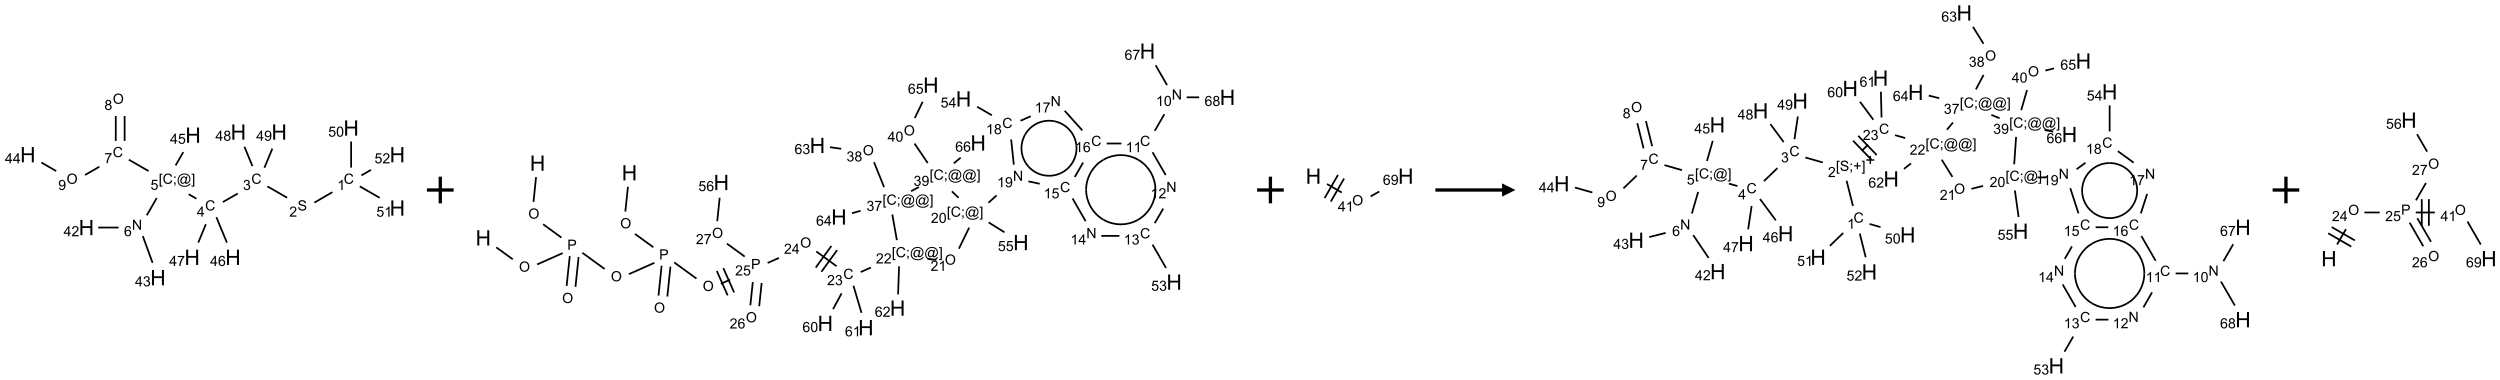 <?xml version="1.0" encoding="UTF-8"?>
<svg xmlns="http://www.w3.org/2000/svg" xmlns:xlink="http://www.w3.org/1999/xlink" width="1875" height="285" viewBox="0 0 1875 285">
<defs>
<g>
<g id="glyph-0-0">
<path d="M 1.332 0 L 1.332 -6.668 L 6.668 -6.668 L 6.668 0 Z M 1.5 -0.168 L 6.5 -0.168 L 6.5 -6.5 L 1.5 -6.5 Z M 1.5 -0.168 "/>
</g>
<g id="glyph-0-1">
<path d="M 6.27 -2.676 L 7.281 -2.422 C 7.07 -1.594 6.688 -0.961 6.137 -0.523 C 5.586 -0.086 4.914 0.129 4.121 0.129 C 3.297 0.129 2.629 -0.039 2.113 -0.371 C 1.598 -0.707 1.203 -1.191 0.934 -1.828 C 0.664 -2.465 0.531 -3.145 0.531 -3.875 C 0.531 -4.672 0.684 -5.363 0.988 -5.957 C 1.293 -6.547 1.723 -6.996 2.285 -7.305 C 2.844 -7.613 3.461 -7.766 4.137 -7.766 C 4.898 -7.766 5.543 -7.57 6.062 -7.184 C 6.582 -6.793 6.945 -6.246 7.152 -5.543 L 6.156 -5.309 C 5.98 -5.863 5.723 -6.266 5.387 -6.52 C 5.051 -6.773 4.625 -6.902 4.113 -6.902 C 3.527 -6.902 3.039 -6.762 2.645 -6.48 C 2.25 -6.199 1.973 -5.82 1.812 -5.348 C 1.652 -4.871 1.574 -4.383 1.574 -3.879 C 1.574 -3.23 1.668 -2.664 1.855 -2.18 C 2.047 -1.695 2.34 -1.332 2.738 -1.094 C 3.137 -0.855 3.57 -0.734 4.035 -0.734 C 4.602 -0.734 5.082 -0.898 5.473 -1.223 C 5.867 -1.551 6.133 -2.035 6.27 -2.676 Z M 6.27 -2.676 "/>
</g>
<g id="glyph-0-2">
<path d="M 3.973 0 L 3.035 0 L 3.035 -5.973 C 2.809 -5.758 2.516 -5.543 2.148 -5.328 C 1.781 -5.113 1.453 -4.953 1.16 -4.844 L 1.16 -5.75 C 1.684 -5.996 2.145 -6.297 2.535 -6.645 C 2.93 -6.996 3.207 -7.336 3.371 -7.668 L 3.973 -7.668 Z M 3.973 0 "/>
</g>
<g id="glyph-0-3">
<path d="M 0.48 -2.453 L 1.434 -2.535 C 1.477 -2.152 1.582 -1.84 1.746 -1.598 C 1.91 -1.352 2.168 -1.152 2.516 -1.004 C 2.863 -0.852 3.254 -0.777 3.688 -0.777 C 4.074 -0.777 4.414 -0.832 4.707 -0.949 C 5.004 -1.062 5.223 -1.219 5.367 -1.418 C 5.512 -1.617 5.582 -1.836 5.582 -2.074 C 5.582 -2.312 5.516 -2.523 5.375 -2.699 C 5.234 -2.879 5.008 -3.031 4.688 -3.152 C 4.484 -3.23 4.031 -3.355 3.328 -3.523 C 2.625 -3.691 2.137 -3.852 1.855 -4 C 1.488 -4.191 1.219 -4.43 1.039 -4.711 C 0.859 -4.992 0.77 -5.312 0.77 -5.66 C 0.77 -6.047 0.879 -6.406 1.098 -6.742 C 1.316 -7.078 1.637 -7.332 2.059 -7.504 C 2.477 -7.68 2.945 -7.766 3.457 -7.766 C 4.023 -7.766 4.523 -7.676 4.957 -7.492 C 5.387 -7.309 5.719 -7.043 5.953 -6.688 C 6.188 -6.332 6.312 -5.934 6.328 -5.484 L 5.359 -5.41 C 5.309 -5.895 5.133 -6.258 4.832 -6.504 C 4.531 -6.75 4.086 -6.875 3.5 -6.875 C 2.891 -6.875 2.445 -6.762 2.164 -6.539 C 1.883 -6.316 1.746 -6.047 1.746 -5.73 C 1.746 -5.457 1.844 -5.23 2.043 -5.051 C 2.238 -4.875 2.742 -4.695 3.566 -4.508 C 4.387 -4.32 4.949 -4.16 5.254 -4.02 C 5.699 -3.816 6.027 -3.555 6.238 -3.242 C 6.449 -2.93 6.559 -2.566 6.559 -2.156 C 6.559 -1.75 6.441 -1.367 6.207 -1.008 C 5.977 -0.648 5.641 -0.367 5.207 -0.168 C 4.77 0.031 4.281 0.129 3.734 0.129 C 3.043 0.129 2.465 0.031 1.996 -0.172 C 1.531 -0.375 1.164 -0.676 0.898 -1.082 C 0.633 -1.484 0.492 -1.941 0.48 -2.453 Z M 0.48 -2.453 "/>
</g>
<g id="glyph-0-4">
<path d="M 5.371 -0.902 L 5.371 0 L 0.324 0 C 0.316 -0.227 0.352 -0.441 0.434 -0.652 C 0.562 -0.996 0.766 -1.332 1.051 -1.668 C 1.332 -2 1.742 -2.387 2.277 -2.824 C 3.105 -3.504 3.668 -4.043 3.957 -4.441 C 4.25 -4.84 4.395 -5.215 4.395 -5.566 C 4.395 -5.938 4.262 -6.254 3.996 -6.508 C 3.73 -6.762 3.387 -6.891 2.957 -6.891 C 2.508 -6.891 2.145 -6.754 1.875 -6.484 C 1.605 -6.215 1.469 -5.84 1.465 -5.359 L 0.5 -5.457 C 0.566 -6.176 0.812 -6.727 1.246 -7.102 C 1.676 -7.477 2.254 -7.668 2.98 -7.668 C 3.711 -7.668 4.293 -7.465 4.719 -7.059 C 5.145 -6.652 5.359 -6.148 5.359 -5.547 C 5.359 -5.242 5.297 -4.941 5.172 -4.645 C 5.047 -4.352 4.84 -4.039 4.551 -3.715 C 4.262 -3.387 3.777 -2.938 3.105 -2.371 C 2.543 -1.898 2.18 -1.578 2.02 -1.41 C 1.859 -1.242 1.73 -1.07 1.625 -0.902 Z M 5.371 -0.902 "/>
</g>
<g id="glyph-0-5">
<path d="M 0.449 -2.016 L 1.387 -2.141 C 1.492 -1.609 1.676 -1.227 1.934 -0.992 C 2.191 -0.758 2.508 -0.641 2.879 -0.641 C 3.32 -0.641 3.695 -0.793 3.996 -1.098 C 4.301 -1.402 4.453 -1.781 4.453 -2.234 C 4.453 -2.664 4.312 -3.02 4.031 -3.301 C 3.75 -3.578 3.391 -3.719 2.957 -3.719 C 2.781 -3.719 2.562 -3.684 2.297 -3.613 L 2.402 -4.438 C 2.465 -4.43 2.516 -4.426 2.551 -4.426 C 2.949 -4.426 3.312 -4.531 3.629 -4.738 C 3.949 -4.949 4.109 -5.27 4.109 -5.703 C 4.109 -6.047 3.992 -6.332 3.762 -6.559 C 3.527 -6.785 3.227 -6.895 2.859 -6.895 C 2.496 -6.895 2.191 -6.781 1.949 -6.551 C 1.707 -6.324 1.547 -5.98 1.48 -5.52 L 0.543 -5.688 C 0.656 -6.316 0.918 -6.805 1.324 -7.148 C 1.73 -7.492 2.234 -7.668 2.84 -7.668 C 3.254 -7.668 3.641 -7.578 3.988 -7.398 C 4.34 -7.219 4.609 -6.977 4.793 -6.668 C 4.98 -6.359 5.074 -6.031 5.074 -5.684 C 5.074 -5.352 4.984 -5.051 4.809 -4.781 C 4.629 -4.512 4.367 -4.297 4.02 -4.137 C 4.473 -4.031 4.824 -3.816 5.074 -3.488 C 5.324 -3.16 5.449 -2.75 5.449 -2.254 C 5.449 -1.59 5.203 -1.023 4.719 -0.559 C 4.234 -0.098 3.617 0.137 2.875 0.137 C 2.203 0.137 1.648 -0.062 1.207 -0.465 C 0.762 -0.863 0.512 -1.379 0.449 -2.016 Z M 0.449 -2.016 "/>
</g>
<g id="glyph-0-6">
<path d="M 3.449 0 L 3.449 -1.828 L 0.137 -1.828 L 0.137 -2.688 L 3.621 -7.637 L 4.387 -7.637 L 4.387 -2.688 L 5.418 -2.688 L 5.418 -1.828 L 4.387 -1.828 L 4.387 0 Z M 3.449 -2.688 L 3.449 -6.129 L 1.059 -2.688 Z M 3.449 -2.688 "/>
</g>
<g id="glyph-0-7">
<path d="M 0.723 2.121 L 0.723 -7.637 L 2.793 -7.637 L 2.793 -6.859 L 1.66 -6.859 L 1.66 1.344 L 2.793 1.344 L 2.793 2.121 Z M 0.723 2.121 "/>
</g>
<g id="glyph-0-8">
<path d="M 0.949 -4.465 L 0.949 -5.531 L 2.016 -5.531 L 2.016 -4.465 Z M 0.949 0 L 0.949 -1.066 L 2.016 -1.066 L 2.016 0 C 2.016 0.391 1.945 0.711 1.809 0.949 C 1.668 1.191 1.449 1.379 1.145 1.512 L 0.887 1.109 C 1.082 1.023 1.23 0.895 1.324 0.727 C 1.418 0.559 1.469 0.316 1.48 0 Z M 0.949 0 "/>
</g>
<g id="glyph-0-9">
<path d="M 6.047 -0.848 C 5.82 -0.59 5.57 -0.379 5.289 -0.223 C 5.008 -0.062 4.73 0.016 4.449 0.016 C 4.141 0.016 3.84 -0.074 3.547 -0.254 C 3.254 -0.434 3.02 -0.715 2.836 -1.09 C 2.652 -1.465 2.562 -1.875 2.562 -2.324 C 2.562 -2.875 2.703 -3.43 2.988 -3.98 C 3.27 -4.535 3.621 -4.953 4.043 -5.23 C 4.461 -5.508 4.871 -5.645 5.266 -5.645 C 5.566 -5.645 5.855 -5.566 6.129 -5.41 C 6.402 -5.25 6.641 -5.012 6.84 -4.688 L 7.016 -5.496 L 7.949 -5.496 L 7.199 -2 C 7.094 -1.516 7.043 -1.246 7.043 -1.191 C 7.043 -1.098 7.078 -1.02 7.148 -0.949 C 7.219 -0.883 7.305 -0.848 7.406 -0.848 C 7.59 -0.848 7.832 -0.953 8.129 -1.168 C 8.527 -1.445 8.84 -1.816 9.07 -2.285 C 9.301 -2.75 9.418 -3.234 9.418 -3.73 C 9.418 -4.309 9.27 -4.852 8.973 -5.355 C 8.676 -5.859 8.23 -6.262 7.645 -6.562 C 7.055 -6.863 6.406 -7.016 5.691 -7.016 C 4.879 -7.016 4.137 -6.824 3.465 -6.445 C 2.793 -6.066 2.273 -5.52 1.902 -4.809 C 1.535 -4.098 1.348 -3.34 1.348 -2.527 C 1.348 -1.676 1.535 -0.941 1.902 -0.328 C 2.273 0.285 2.809 0.742 3.508 1.035 C 4.207 1.328 4.984 1.473 5.832 1.473 C 6.742 1.473 7.504 1.32 8.121 1.016 C 8.734 0.711 9.195 0.34 9.5 -0.098 L 10.441 -0.098 C 10.266 0.266 9.961 0.637 9.531 1.016 C 9.102 1.395 8.59 1.695 7.996 1.914 C 7.402 2.133 6.688 2.246 5.848 2.246 C 5.078 2.246 4.367 2.145 3.715 1.949 C 3.066 1.75 2.512 1.453 2.051 1.055 C 1.594 0.656 1.25 0.199 1.016 -0.316 C 0.723 -0.973 0.578 -1.684 0.578 -2.441 C 0.578 -3.289 0.75 -4.098 1.098 -4.863 C 1.523 -5.805 2.125 -6.527 2.902 -7.027 C 3.684 -7.527 4.629 -7.777 5.738 -7.777 C 6.602 -7.777 7.375 -7.602 8.059 -7.246 C 8.746 -6.895 9.285 -6.371 9.684 -5.672 C 10.02 -5.07 10.188 -4.418 10.188 -3.715 C 10.188 -2.707 9.832 -1.812 9.125 -1.031 C 8.492 -0.328 7.801 0.02 7.051 0.02 C 6.812 0.02 6.617 -0.016 6.473 -0.09 C 6.324 -0.16 6.215 -0.266 6.145 -0.402 C 6.102 -0.488 6.066 -0.637 6.047 -0.848 Z M 3.527 -2.262 C 3.527 -1.785 3.641 -1.414 3.863 -1.152 C 4.09 -0.887 4.348 -0.754 4.641 -0.754 C 4.836 -0.754 5.039 -0.812 5.254 -0.93 C 5.469 -1.047 5.676 -1.219 5.871 -1.449 C 6.066 -1.676 6.23 -1.969 6.355 -2.32 C 6.48 -2.672 6.543 -3.027 6.543 -3.379 C 6.543 -3.852 6.426 -4.219 6.191 -4.48 C 5.957 -4.738 5.672 -4.871 5.332 -4.871 C 5.109 -4.871 4.902 -4.812 4.707 -4.699 C 4.512 -4.586 4.32 -4.406 4.137 -4.156 C 3.953 -3.906 3.805 -3.602 3.691 -3.246 C 3.582 -2.887 3.527 -2.559 3.527 -2.262 Z M 3.527 -2.262 "/>
</g>
<g id="glyph-0-10">
<path d="M 2.27 2.121 L 0.203 2.121 L 0.203 1.344 L 1.332 1.344 L 1.332 -6.859 L 0.203 -6.859 L 0.203 -7.637 L 2.27 -7.637 Z M 2.27 2.121 "/>
</g>
<g id="glyph-0-11">
<path d="M 0.441 -2 L 1.426 -2.082 C 1.5 -1.605 1.668 -1.242 1.934 -1.004 C 2.199 -0.762 2.52 -0.641 2.895 -0.641 C 3.348 -0.641 3.73 -0.812 4.043 -1.152 C 4.355 -1.492 4.512 -1.941 4.512 -2.504 C 4.512 -3.039 4.359 -3.461 4.059 -3.77 C 3.758 -4.078 3.367 -4.234 2.879 -4.234 C 2.578 -4.234 2.305 -4.164 2.062 -4.027 C 1.82 -3.891 1.629 -3.715 1.488 -3.496 L 0.609 -3.609 L 1.348 -7.531 L 5.145 -7.531 L 5.145 -6.637 L 2.098 -6.637 L 1.688 -4.582 C 2.145 -4.902 2.625 -5.062 3.129 -5.062 C 3.797 -5.062 4.359 -4.832 4.816 -4.371 C 5.277 -3.91 5.504 -3.312 5.504 -2.59 C 5.504 -1.898 5.305 -1.301 4.902 -0.797 C 4.41 -0.18 3.742 0.129 2.895 0.129 C 2.199 0.129 1.633 -0.062 1.195 -0.453 C 0.758 -0.844 0.504 -1.359 0.441 -2 Z M 0.441 -2 "/>
</g>
<g id="glyph-0-12">
<path d="M 0.812 0 L 0.812 -7.637 L 1.848 -7.637 L 5.859 -1.641 L 5.859 -7.637 L 6.828 -7.637 L 6.828 0 L 5.793 0 L 1.781 -6 L 1.781 0 Z M 0.812 0 "/>
</g>
<g id="glyph-0-13">
<path d="M 5.309 -5.766 L 4.375 -5.691 C 4.293 -6.059 4.172 -6.328 4.02 -6.496 C 3.766 -6.762 3.453 -6.895 3.082 -6.895 C 2.785 -6.895 2.523 -6.812 2.297 -6.645 C 2 -6.43 1.77 -6.117 1.598 -5.703 C 1.43 -5.289 1.34 -4.703 1.332 -3.938 C 1.559 -4.281 1.836 -4.535 2.16 -4.703 C 2.488 -4.871 2.828 -4.953 3.188 -4.953 C 3.812 -4.953 4.344 -4.723 4.785 -4.262 C 5.223 -3.801 5.441 -3.207 5.441 -2.48 C 5.441 -2 5.34 -1.555 5.133 -1.145 C 4.926 -0.73 4.641 -0.418 4.281 -0.199 C 3.922 0.02 3.512 0.129 3.051 0.129 C 2.27 0.129 1.633 -0.156 1.141 -0.73 C 0.648 -1.305 0.402 -2.254 0.402 -3.574 C 0.402 -5.051 0.672 -6.121 1.219 -6.793 C 1.695 -7.375 2.336 -7.668 3.141 -7.668 C 3.742 -7.668 4.234 -7.5 4.617 -7.16 C 5 -6.824 5.23 -6.359 5.309 -5.766 Z M 1.48 -2.473 C 1.48 -2.152 1.547 -1.844 1.684 -1.547 C 1.82 -1.25 2.016 -1.027 2.262 -0.871 C 2.508 -0.719 2.766 -0.641 3.035 -0.641 C 3.434 -0.641 3.773 -0.801 4.059 -1.121 C 4.344 -1.441 4.484 -1.875 4.484 -2.422 C 4.484 -2.949 4.344 -3.367 4.062 -3.668 C 3.781 -3.973 3.426 -4.125 3 -4.125 C 2.578 -4.125 2.219 -3.973 1.922 -3.668 C 1.625 -3.363 1.48 -2.969 1.48 -2.473 Z M 1.48 -2.473 "/>
</g>
<g id="glyph-0-14">
<path d="M 0.504 -6.637 L 0.504 -7.535 L 5.449 -7.535 L 5.449 -6.809 C 4.961 -6.289 4.48 -5.602 4.004 -4.746 C 3.527 -3.887 3.156 -3.004 2.895 -2.098 C 2.707 -1.461 2.59 -0.762 2.535 0 L 1.574 0 C 1.582 -0.602 1.703 -1.328 1.926 -2.176 C 2.152 -3.027 2.477 -3.848 2.898 -4.637 C 3.32 -5.426 3.77 -6.094 4.246 -6.637 Z M 0.504 -6.637 "/>
</g>
<g id="glyph-0-15">
<path d="M 0.516 -3.719 C 0.516 -4.984 0.855 -5.977 1.535 -6.695 C 2.215 -7.414 3.094 -7.77 4.172 -7.77 C 4.875 -7.77 5.512 -7.602 6.078 -7.266 C 6.645 -6.93 7.074 -6.461 7.371 -5.855 C 7.668 -5.254 7.816 -4.57 7.816 -3.809 C 7.816 -3.035 7.66 -2.34 7.348 -1.73 C 7.035 -1.117 6.594 -0.656 6.02 -0.34 C 5.449 -0.027 4.828 0.129 4.168 0.129 C 3.449 0.129 2.805 -0.043 2.238 -0.391 C 1.672 -0.738 1.246 -1.211 0.953 -1.812 C 0.66 -2.414 0.516 -3.047 0.516 -3.719 Z M 1.559 -3.703 C 1.559 -2.781 1.805 -2.059 2.301 -1.527 C 2.793 -1 3.414 -0.734 4.16 -0.734 C 4.922 -0.734 5.547 -1 6.039 -1.535 C 6.531 -2.07 6.777 -2.828 6.777 -3.812 C 6.777 -4.434 6.672 -4.977 6.461 -5.441 C 6.25 -5.902 5.945 -6.262 5.539 -6.52 C 5.133 -6.773 4.68 -6.902 4.176 -6.902 C 3.461 -6.902 2.848 -6.656 2.332 -6.164 C 1.816 -5.672 1.559 -4.852 1.559 -3.703 Z M 1.559 -3.703 "/>
</g>
<g id="glyph-0-16">
<path d="M 1.887 -4.141 C 1.496 -4.281 1.207 -4.484 1.02 -4.75 C 0.832 -5.016 0.738 -5.328 0.738 -5.699 C 0.738 -6.254 0.938 -6.719 1.34 -7.098 C 1.738 -7.477 2.27 -7.668 2.934 -7.668 C 3.598 -7.668 4.137 -7.473 4.543 -7.086 C 4.949 -6.699 5.152 -6.227 5.152 -5.672 C 5.152 -5.316 5.059 -5.008 4.871 -4.746 C 4.688 -4.484 4.406 -4.281 4.027 -4.141 C 4.496 -3.988 4.852 -3.742 5.098 -3.402 C 5.34 -3.062 5.465 -2.656 5.465 -2.184 C 5.465 -1.531 5.234 -0.98 4.77 -0.535 C 4.309 -0.09 3.703 0.129 2.949 0.129 C 2.195 0.129 1.586 -0.094 1.125 -0.539 C 0.664 -0.984 0.434 -1.543 0.434 -2.207 C 0.434 -2.703 0.559 -3.121 0.809 -3.457 C 1.062 -3.793 1.422 -4.02 1.887 -4.141 Z M 1.699 -5.73 C 1.699 -5.367 1.812 -5.074 2.047 -4.844 C 2.281 -4.613 2.582 -4.5 2.953 -4.5 C 3.312 -4.5 3.609 -4.613 3.84 -4.84 C 4.07 -5.066 4.188 -5.348 4.188 -5.676 C 4.188 -6.02 4.07 -6.309 3.832 -6.543 C 3.594 -6.777 3.297 -6.895 2.941 -6.895 C 2.586 -6.895 2.289 -6.781 2.051 -6.551 C 1.816 -6.324 1.699 -6.047 1.699 -5.73 Z M 1.395 -2.203 C 1.395 -1.938 1.461 -1.676 1.586 -1.426 C 1.711 -1.176 1.902 -0.984 2.152 -0.848 C 2.402 -0.711 2.672 -0.641 2.957 -0.641 C 3.406 -0.641 3.777 -0.785 4.066 -1.074 C 4.359 -1.363 4.504 -1.727 4.504 -2.172 C 4.504 -2.625 4.355 -2.996 4.055 -3.293 C 3.754 -3.586 3.379 -3.734 2.926 -3.734 C 2.484 -3.734 2.121 -3.59 1.832 -3.297 C 1.543 -3.004 1.395 -2.641 1.395 -2.203 Z M 1.395 -2.203 "/>
</g>
<g id="glyph-0-17">
<path d="M 0.582 -1.766 L 1.484 -1.848 C 1.562 -1.426 1.707 -1.117 1.922 -0.926 C 2.137 -0.734 2.414 -0.641 2.75 -0.641 C 3.039 -0.641 3.289 -0.707 3.508 -0.84 C 3.727 -0.973 3.902 -1.148 4.043 -1.367 C 4.18 -1.586 4.297 -1.887 4.391 -2.262 C 4.484 -2.637 4.531 -3.016 4.531 -3.406 C 4.531 -3.449 4.531 -3.512 4.527 -3.594 C 4.34 -3.297 4.082 -3.055 3.758 -2.867 C 3.434 -2.68 3.082 -2.59 2.703 -2.59 C 2.07 -2.59 1.535 -2.816 1.098 -3.277 C 0.66 -3.734 0.441 -4.34 0.441 -5.09 C 0.441 -5.863 0.672 -6.484 1.129 -6.957 C 1.586 -7.43 2.156 -7.668 2.844 -7.668 C 3.34 -7.668 3.793 -7.531 4.207 -7.266 C 4.617 -7 4.93 -6.617 5.145 -6.121 C 5.355 -5.629 5.465 -4.91 5.465 -3.973 C 5.465 -2.996 5.359 -2.223 5.145 -1.645 C 4.934 -1.066 4.617 -0.625 4.199 -0.324 C 3.781 -0.02 3.293 0.129 2.73 0.129 C 2.133 0.129 1.645 -0.035 1.266 -0.367 C 0.887 -0.699 0.66 -1.164 0.582 -1.766 Z M 4.422 -5.137 C 4.422 -5.676 4.277 -6.102 3.992 -6.418 C 3.707 -6.734 3.359 -6.891 2.957 -6.891 C 2.543 -6.891 2.18 -6.719 1.871 -6.379 C 1.562 -6.039 1.406 -5.598 1.406 -5.059 C 1.406 -4.57 1.555 -4.176 1.848 -3.871 C 2.141 -3.566 2.5 -3.418 2.934 -3.418 C 3.367 -3.418 3.723 -3.57 4.004 -3.871 C 4.281 -4.176 4.422 -4.598 4.422 -5.137 Z M 4.422 -5.137 "/>
</g>
<g id="glyph-0-18">
<path d="M 0.441 -3.766 C 0.441 -4.668 0.535 -5.395 0.723 -5.945 C 0.906 -6.496 1.184 -6.922 1.551 -7.219 C 1.918 -7.516 2.375 -7.668 2.934 -7.668 C 3.344 -7.668 3.703 -7.586 4.012 -7.418 C 4.32 -7.254 4.574 -7.016 4.777 -6.707 C 4.977 -6.395 5.137 -6.016 5.25 -5.57 C 5.363 -5.125 5.422 -4.523 5.422 -3.766 C 5.422 -2.871 5.328 -2.148 5.145 -1.598 C 4.961 -1.047 4.688 -0.621 4.32 -0.32 C 3.953 -0.02 3.492 0.129 2.934 0.129 C 2.195 0.129 1.617 -0.133 1.199 -0.66 C 0.695 -1.297 0.441 -2.332 0.441 -3.766 Z M 1.406 -3.766 C 1.406 -2.512 1.555 -1.68 1.848 -1.262 C 2.141 -0.848 2.5 -0.641 2.934 -0.641 C 3.363 -0.641 3.727 -0.848 4.02 -1.266 C 4.312 -1.684 4.457 -2.516 4.457 -3.766 C 4.457 -5.023 4.312 -5.859 4.02 -6.27 C 3.727 -6.684 3.359 -6.891 2.922 -6.891 C 2.492 -6.891 2.148 -6.707 1.891 -6.344 C 1.566 -5.879 1.406 -5.02 1.406 -3.766 Z M 1.406 -3.766 "/>
</g>
<g id="glyph-0-19">
<path d="M 0.824 0 L 0.824 -7.637 L 3.703 -7.637 C 4.211 -7.637 4.598 -7.609 4.863 -7.562 C 5.238 -7.5 5.555 -7.383 5.809 -7.207 C 6.062 -7.031 6.266 -6.785 6.418 -6.469 C 6.574 -6.152 6.652 -5.805 6.652 -5.426 C 6.652 -4.777 6.445 -4.227 6.031 -3.777 C 5.617 -3.328 4.871 -3.105 3.793 -3.105 L 1.832 -3.105 L 1.832 0 Z M 1.832 -4.004 L 3.809 -4.004 C 4.461 -4.004 4.922 -4.125 5.199 -4.371 C 5.473 -4.613 5.609 -4.953 5.609 -5.395 C 5.609 -5.715 5.527 -5.988 5.367 -6.215 C 5.207 -6.441 4.992 -6.594 4.73 -6.668 C 4.559 -6.711 4.246 -6.734 3.785 -6.734 L 1.832 -6.734 Z M 1.832 -4.004 "/>
</g>
<g id="glyph-0-20">
<path d="M 2.672 -1.234 L 2.672 -3.328 L 0.594 -3.328 L 0.594 -4.203 L 2.672 -4.203 L 2.672 -6.281 L 3.559 -6.281 L 3.559 -4.203 L 5.637 -4.203 L 5.637 -3.328 L 3.559 -3.328 L 3.559 -1.234 Z M 2.672 -1.234 "/>
</g>
<g id="glyph-1-0">
<path d="M 2 0 L 2 -10 L 10 -10 L 10 0 Z M 2.25 -0.25 L 9.75 -0.25 L 9.75 -9.75 L 2.25 -9.75 Z M 2.25 -0.25 "/>
</g>
<g id="glyph-1-1">
<path d="M 1.281 0 L 1.281 -11.453 L 2.797 -11.453 L 2.797 -6.75 L 8.75 -6.75 L 8.75 -11.453 L 10.266 -11.453 L 10.266 0 L 8.75 0 L 8.75 -5.398 L 2.797 -5.398 L 2.797 0 Z M 1.281 0 "/>
</g>
</g>
</defs>
<path fill="none" stroke-width="0.033" stroke-linecap="butt" stroke-linejoin="miter" stroke="rgb(0%, 0%, 0%)" stroke-opacity="1" stroke-miterlimit="10" d="M 5.71 1.703 L 5.373 1.898 " transform="matrix(40, 0, 0, 40, 20.865, 76.018)"/>
<path fill="none" stroke-width="0.033" stroke-linecap="butt" stroke-linejoin="miter" stroke="rgb(0%, 0%, 0%)" stroke-opacity="1" stroke-miterlimit="10" d="M 4.862 1.807 L 4.492 1.594 " transform="matrix(40, 0, 0, 40, 20.865, 76.018)"/>
<path fill="none" stroke-width="0.033" stroke-linecap="butt" stroke-linejoin="miter" stroke="rgb(0%, 0%, 0%)" stroke-opacity="1" stroke-miterlimit="10" d="M 3.936 1.728 L 3.657 1.888 " transform="matrix(40, 0, 0, 40, 20.865, 76.018)"/>
<path fill="none" stroke-width="0.033" stroke-linecap="butt" stroke-linejoin="miter" stroke="rgb(0%, 0%, 0%)" stroke-opacity="1" stroke-miterlimit="10" d="M 3.161 1.825 L 3.016 1.741 " transform="matrix(40, 0, 0, 40, 20.865, 76.018)"/>
<path fill="none" stroke-width="0.033" stroke-linecap="butt" stroke-linejoin="miter" stroke="rgb(0%, 0%, 0%)" stroke-opacity="1" stroke-miterlimit="10" d="M 2.417 1.813 L 2.231 2.136 " transform="matrix(40, 0, 0, 40, 20.865, 76.018)"/>
<path fill="none" stroke-width="0.033" stroke-linecap="butt" stroke-linejoin="miter" stroke="rgb(0%, 0%, 0%)" stroke-opacity="1" stroke-miterlimit="10" d="M 1.702 2.366 L 1.32 2.366 " transform="matrix(40, 0, 0, 40, 20.865, 76.018)"/>
<path fill="none" stroke-width="0.033" stroke-linecap="butt" stroke-linejoin="miter" stroke="rgb(0%, 0%, 0%)" stroke-opacity="1" stroke-miterlimit="10" d="M 2.156 2.526 L 2.339 3.028 " transform="matrix(40, 0, 0, 40, 20.865, 76.018)"/>
<path fill="none" stroke-width="0.033" stroke-linecap="butt" stroke-linejoin="miter" stroke="rgb(0%, 0%, 0%)" stroke-opacity="1" stroke-miterlimit="10" d="M 2.264 1.307 L 1.894 1.094 " transform="matrix(40, 0, 0, 40, 20.865, 76.018)"/>
<path fill="none" stroke-width="0.033" stroke-linecap="butt" stroke-linejoin="miter" stroke="rgb(0%, 0%, 0%)" stroke-opacity="1" stroke-miterlimit="10" d="M 1.815 0.742 L 1.815 0.275 " transform="matrix(40, 0, 0, 40, 20.865, 76.018)"/>
<path fill="none" stroke-width="0.033" stroke-linecap="butt" stroke-linejoin="miter" stroke="rgb(0%, 0%, 0%)" stroke-opacity="1" stroke-miterlimit="10" d="M 1.649 0.742 L 1.649 0.275 " transform="matrix(40, 0, 0, 40, 20.865, 76.018)"/>
<path fill="none" stroke-width="0.033" stroke-linecap="butt" stroke-linejoin="miter" stroke="rgb(0%, 0%, 0%)" stroke-opacity="1" stroke-miterlimit="10" d="M 1.342 1.225 L 1.073 1.38 " transform="matrix(40, 0, 0, 40, 20.865, 76.018)"/>
<path fill="none" stroke-width="0.033" stroke-linecap="butt" stroke-linejoin="miter" stroke="rgb(0%, 0%, 0%)" stroke-opacity="1" stroke-miterlimit="10" d="M 0.532 1.307 L 0.255 1.147 " transform="matrix(40, 0, 0, 40, 20.865, 76.018)"/>
<path fill="none" stroke-width="0.033" stroke-linecap="butt" stroke-linejoin="miter" stroke="rgb(0%, 0%, 0%)" stroke-opacity="1" stroke-miterlimit="10" d="M 2.771 1.201 L 2.915 0.951 " transform="matrix(40, 0, 0, 40, 20.865, 76.018)"/>
<path fill="none" stroke-width="0.033" stroke-linecap="butt" stroke-linejoin="miter" stroke="rgb(0%, 0%, 0%)" stroke-opacity="1" stroke-miterlimit="10" d="M 3.535 2.171 L 3.733 2.648 " transform="matrix(40, 0, 0, 40, 20.865, 76.018)"/>
<path fill="none" stroke-width="0.033" stroke-linecap="butt" stroke-linejoin="miter" stroke="rgb(0%, 0%, 0%)" stroke-opacity="1" stroke-miterlimit="10" d="M 3.338 2.304 L 3.196 2.648 " transform="matrix(40, 0, 0, 40, 20.865, 76.018)"/>
<path fill="none" stroke-width="0.033" stroke-linecap="butt" stroke-linejoin="miter" stroke="rgb(0%, 0%, 0%)" stroke-opacity="1" stroke-miterlimit="10" d="M 4.212 1.215 L 4.062 0.852 " transform="matrix(40, 0, 0, 40, 20.865, 76.018)"/>
<path fill="none" stroke-width="0.033" stroke-linecap="butt" stroke-linejoin="miter" stroke="rgb(0%, 0%, 0%)" stroke-opacity="1" stroke-miterlimit="10" d="M 4.436 1.245 L 4.585 0.886 " transform="matrix(40, 0, 0, 40, 20.865, 76.018)"/>
<path fill="none" stroke-width="0.033" stroke-linecap="butt" stroke-linejoin="miter" stroke="rgb(0%, 0%, 0%)" stroke-opacity="1" stroke-miterlimit="10" d="M 6.062 1.242 L 6.062 0.753 " transform="matrix(40, 0, 0, 40, 20.865, 76.018)"/>
<path fill="none" stroke-width="0.033" stroke-linecap="butt" stroke-linejoin="miter" stroke="rgb(0%, 0%, 0%)" stroke-opacity="1" stroke-miterlimit="10" d="M 6.224 1.594 L 6.596 1.808 " transform="matrix(40, 0, 0, 40, 20.865, 76.018)"/>
<path fill="none" stroke-width="0.033" stroke-linecap="butt" stroke-linejoin="miter" stroke="rgb(0%, 0%, 0%)" stroke-opacity="1" stroke-miterlimit="10" d="M 6.255 1.388 L 6.434 1.285 " transform="matrix(40, 0, 0, 40, 20.865, 76.018)"/>
<g fill="rgb(0%, 0%, 0%)" fill-opacity="1">
<use xlink:href="#glyph-0-1" x="257.758" y="137.863"/>
</g>
<g fill="rgb(0%, 0%, 0%)" fill-opacity="1">
<use xlink:href="#glyph-0-2" x="252.98" y="142.5"/>
</g>
<g fill="rgb(0%, 0%, 0%)" fill-opacity="1">
<use xlink:href="#glyph-0-3" x="223.168" y="157.863"/>
</g>
<g fill="rgb(0%, 0%, 0%)" fill-opacity="1">
<use xlink:href="#glyph-0-4" x="216.945" y="162.5"/>
</g>
<g fill="rgb(0%, 0%, 0%)" fill-opacity="1">
<use xlink:href="#glyph-0-1" x="188.477" y="137.863"/>
</g>
<g fill="rgb(0%, 0%, 0%)" fill-opacity="1">
<use xlink:href="#glyph-0-5" x="182.227" y="142.5"/>
</g>
<g fill="rgb(0%, 0%, 0%)" fill-opacity="1">
<use xlink:href="#glyph-0-1" x="153.836" y="157.863"/>
</g>
<g fill="rgb(0%, 0%, 0%)" fill-opacity="1">
<use xlink:href="#glyph-0-6" x="147.617" y="162.469"/>
</g>
<g fill="rgb(0%, 0%, 0%)" fill-opacity="1">
<use xlink:href="#glyph-0-7" x="119" y="137.871"/>
<use xlink:href="#glyph-0-1" x="121.964" y="137.871"/>
<use xlink:href="#glyph-0-8" x="129.667" y="137.871"/>
<use xlink:href="#glyph-0-9" x="132.63" y="137.871"/>
<use xlink:href="#glyph-0-10" x="143.458" y="137.871"/>
</g>
<g fill="rgb(0%, 0%, 0%)" fill-opacity="1">
<use xlink:href="#glyph-0-11" x="112.887" y="142.367"/>
</g>
<g fill="rgb(0%, 0%, 0%)" fill-opacity="1">
<use xlink:href="#glyph-0-12" x="98.914" y="172.371"/>
</g>
<g fill="rgb(0%, 0%, 0%)" fill-opacity="1">
<use xlink:href="#glyph-0-13" x="92.949" y="177.141"/>
</g>
<g fill="rgb(0%, 0%, 0%)" fill-opacity="1">
<use xlink:href="#glyph-1-1" x="59.016" y="176.387"/>
</g>
<g fill="rgb(0%, 0%, 0%)" fill-opacity="1">
<use xlink:href="#glyph-0-6" x="47.66" y="177.18"/>
<use xlink:href="#glyph-0-4" x="53.592" y="177.18"/>
</g>
<g fill="rgb(0%, 0%, 0%)" fill-opacity="1">
<use xlink:href="#glyph-1-1" x="112.695" y="213.973"/>
</g>
<g fill="rgb(0%, 0%, 0%)" fill-opacity="1">
<use xlink:href="#glyph-0-6" x="101.262" y="214.766"/>
<use xlink:href="#glyph-0-5" x="107.194" y="214.766"/>
</g>
<g fill="rgb(0%, 0%, 0%)" fill-opacity="1">
<use xlink:href="#glyph-0-1" x="84.555" y="117.863"/>
</g>
<g fill="rgb(0%, 0%, 0%)" fill-opacity="1">
<use xlink:href="#glyph-0-14" x="78.301" y="122.371"/>
</g>
<g fill="rgb(0%, 0%, 0%)" fill-opacity="1">
<use xlink:href="#glyph-0-15" x="84.57" y="77.867"/>
</g>
<g fill="rgb(0%, 0%, 0%)" fill-opacity="1">
<use xlink:href="#glyph-0-16" x="78.289" y="82.5"/>
</g>
<g fill="rgb(0%, 0%, 0%)" fill-opacity="1">
<use xlink:href="#glyph-0-15" x="49.93" y="137.867"/>
</g>
<g fill="rgb(0%, 0%, 0%)" fill-opacity="1">
<use xlink:href="#glyph-0-17" x="43.645" y="142.5"/>
</g>
<g fill="rgb(0%, 0%, 0%)" fill-opacity="1">
<use xlink:href="#glyph-1-1" x="15.094" y="121.746"/>
</g>
<g fill="rgb(0%, 0%, 0%)" fill-opacity="1">
<use xlink:href="#glyph-0-6" x="3.691" y="122.508"/>
<use xlink:href="#glyph-0-6" x="9.624" y="122.508"/>
</g>
<g fill="rgb(0%, 0%, 0%)" fill-opacity="1">
<use xlink:href="#glyph-1-1" x="139.016" y="107.105"/>
</g>
<g fill="rgb(0%, 0%, 0%)" fill-opacity="1">
<use xlink:href="#glyph-0-6" x="127.523" y="107.863"/>
<use xlink:href="#glyph-0-11" x="133.456" y="107.863"/>
</g>
<g fill="rgb(0%, 0%, 0%)" fill-opacity="1">
<use xlink:href="#glyph-1-1" x="168.965" y="198.699"/>
</g>
<g fill="rgb(0%, 0%, 0%)" fill-opacity="1">
<use xlink:href="#glyph-0-6" x="157.535" y="199.492"/>
<use xlink:href="#glyph-0-13" x="163.467" y="199.492"/>
</g>
<g fill="rgb(0%, 0%, 0%)" fill-opacity="1">
<use xlink:href="#glyph-1-1" x="138.348" y="198.699"/>
</g>
<g fill="rgb(0%, 0%, 0%)" fill-opacity="1">
<use xlink:href="#glyph-0-6" x="126.914" y="199.461"/>
<use xlink:href="#glyph-0-14" x="132.846" y="199.461"/>
</g>
<g fill="rgb(0%, 0%, 0%)" fill-opacity="1">
<use xlink:href="#glyph-1-1" x="172.992" y="104.789"/>
</g>
<g fill="rgb(0%, 0%, 0%)" fill-opacity="1">
<use xlink:href="#glyph-0-6" x="161.543" y="105.582"/>
<use xlink:href="#glyph-0-16" x="167.475" y="105.582"/>
</g>
<g fill="rgb(0%, 0%, 0%)" fill-opacity="1">
<use xlink:href="#glyph-1-1" x="203.605" y="104.789"/>
</g>
<g fill="rgb(0%, 0%, 0%)" fill-opacity="1">
<use xlink:href="#glyph-0-6" x="192.156" y="105.582"/>
<use xlink:href="#glyph-0-17" x="198.089" y="105.582"/>
</g>
<g fill="rgb(0%, 0%, 0%)" fill-opacity="1">
<use xlink:href="#glyph-1-1" x="257.578" y="101.746"/>
</g>
<g fill="rgb(0%, 0%, 0%)" fill-opacity="1">
<use xlink:href="#glyph-0-11" x="246.172" y="102.539"/>
<use xlink:href="#glyph-0-18" x="252.104" y="102.539"/>
</g>
<g fill="rgb(0%, 0%, 0%)" fill-opacity="1">
<use xlink:href="#glyph-1-1" x="292.223" y="161.746"/>
</g>
<g fill="rgb(0%, 0%, 0%)" fill-opacity="1">
<use xlink:href="#glyph-0-11" x="282.262" y="162.539"/>
<use xlink:href="#glyph-0-2" x="288.194" y="162.539"/>
</g>
<g fill="rgb(0%, 0%, 0%)" fill-opacity="1">
<use xlink:href="#glyph-1-1" x="292.223" y="121.746"/>
</g>
<g fill="rgb(0%, 0%, 0%)" fill-opacity="1">
<use xlink:href="#glyph-0-11" x="280.863" y="122.539"/>
<use xlink:href="#glyph-0-4" x="286.796" y="122.539"/>
</g>
<path fill="none" stroke-width="0.062" stroke-linecap="butt" stroke-linejoin="miter" stroke="rgb(0%, 0%, 0%)" stroke-opacity="1" stroke-miterlimit="10" d="M 0 0 L 0.5 0 M 0.25 -0.25 L 0.25 0.25 " transform="matrix(40, 0, 0, 40, 320.217, 142.5)"/>
<path fill="none" stroke-width="0.033" stroke-linecap="butt" stroke-linejoin="miter" stroke="rgb(0%, 0%, 0%)" stroke-opacity="1" stroke-miterlimit="10" d="M 0.99 2.363 L 0.942 2.827 " transform="matrix(40, 0, 0, 40, 362.443, 38.35)"/>
<path fill="none" stroke-width="0.033" stroke-linecap="butt" stroke-linejoin="miter" stroke="rgb(0%, 0%, 0%)" stroke-opacity="1" stroke-miterlimit="10" d="M 1.123 3.247 L 1.466 3.496 " transform="matrix(40, 0, 0, 40, 362.443, 38.35)"/>
<path fill="none" stroke-width="0.033" stroke-linecap="butt" stroke-linejoin="miter" stroke="rgb(0%, 0%, 0%)" stroke-opacity="1" stroke-miterlimit="10" d="M 1.622 3.843 L 1.563 4.402 " transform="matrix(40, 0, 0, 40, 362.443, 38.35)"/>
<path fill="none" stroke-width="0.033" stroke-linecap="butt" stroke-linejoin="miter" stroke="rgb(0%, 0%, 0%)" stroke-opacity="1" stroke-miterlimit="10" d="M 1.788 3.86 L 1.729 4.42 " transform="matrix(40, 0, 0, 40, 362.443, 38.35)"/>
<path fill="none" stroke-width="0.033" stroke-linecap="butt" stroke-linejoin="miter" stroke="rgb(0%, 0%, 0%)" stroke-opacity="1" stroke-miterlimit="10" d="M 1.488 3.787 L 1.01 4 " transform="matrix(40, 0, 0, 40, 362.443, 38.35)"/>
<path fill="none" stroke-width="0.033" stroke-linecap="butt" stroke-linejoin="miter" stroke="rgb(0%, 0%, 0%)" stroke-opacity="1" stroke-miterlimit="10" d="M 0.553 3.903 L 0.244 3.679 " transform="matrix(40, 0, 0, 40, 362.443, 38.35)"/>
<path fill="none" stroke-width="0.033" stroke-linecap="butt" stroke-linejoin="miter" stroke="rgb(0%, 0%, 0%)" stroke-opacity="1" stroke-miterlimit="10" d="M 1.858 3.781 L 2.275 4.084 " transform="matrix(40, 0, 0, 40, 362.443, 38.35)"/>
<path fill="none" stroke-width="0.033" stroke-linecap="butt" stroke-linejoin="miter" stroke="rgb(0%, 0%, 0%)" stroke-opacity="1" stroke-miterlimit="10" d="M 2.732 4.181 L 3.21 3.968 " transform="matrix(40, 0, 0, 40, 362.443, 38.35)"/>
<path fill="none" stroke-width="0.033" stroke-linecap="butt" stroke-linejoin="miter" stroke="rgb(0%, 0%, 0%)" stroke-opacity="1" stroke-miterlimit="10" d="M 3.344 4.024 L 3.286 4.583 " transform="matrix(40, 0, 0, 40, 362.443, 38.35)"/>
<path fill="none" stroke-width="0.033" stroke-linecap="butt" stroke-linejoin="miter" stroke="rgb(0%, 0%, 0%)" stroke-opacity="1" stroke-miterlimit="10" d="M 3.51 4.041 L 3.451 4.601 " transform="matrix(40, 0, 0, 40, 362.443, 38.35)"/>
<path fill="none" stroke-width="0.033" stroke-linecap="butt" stroke-linejoin="miter" stroke="rgb(0%, 0%, 0%)" stroke-opacity="1" stroke-miterlimit="10" d="M 3.189 3.677 L 2.845 3.428 " transform="matrix(40, 0, 0, 40, 362.443, 38.35)"/>
<path fill="none" stroke-width="0.033" stroke-linecap="butt" stroke-linejoin="miter" stroke="rgb(0%, 0%, 0%)" stroke-opacity="1" stroke-miterlimit="10" d="M 2.664 3.008 L 2.713 2.544 " transform="matrix(40, 0, 0, 40, 362.443, 38.35)"/>
<path fill="none" stroke-width="0.033" stroke-linecap="butt" stroke-linejoin="miter" stroke="rgb(0%, 0%, 0%)" stroke-opacity="1" stroke-miterlimit="10" d="M 3.581 3.962 L 3.998 4.265 " transform="matrix(40, 0, 0, 40, 362.443, 38.35)"/>
<path fill="none" stroke-width="0.033" stroke-linecap="butt" stroke-linejoin="miter" stroke="rgb(0%, 0%, 0%)" stroke-opacity="1" stroke-miterlimit="10" d="M 4.455 4.362 L 4.627 4.285 " transform="matrix(40, 0, 0, 40, 362.443, 38.35)"/>
<path fill="none" stroke-width="0.033" stroke-linecap="butt" stroke-linejoin="miter" stroke="rgb(0%, 0%, 0%)" stroke-opacity="1" stroke-miterlimit="10" d="M 4.704 4.525 L 4.501 4.068 " transform="matrix(40, 0, 0, 40, 362.443, 38.35)"/>
<path fill="none" stroke-width="0.033" stroke-linecap="butt" stroke-linejoin="miter" stroke="rgb(0%, 0%, 0%)" stroke-opacity="1" stroke-miterlimit="10" d="M 4.582 4.579 L 4.379 4.122 " transform="matrix(40, 0, 0, 40, 362.443, 38.35)"/>
<path fill="none" stroke-width="0.033" stroke-linecap="butt" stroke-linejoin="miter" stroke="rgb(0%, 0%, 0%)" stroke-opacity="1" stroke-miterlimit="10" d="M 5.332 3.972 L 5.544 3.877 " transform="matrix(40, 0, 0, 40, 362.443, 38.35)"/>
<path fill="none" stroke-width="0.033" stroke-linecap="butt" stroke-linejoin="miter" stroke="rgb(0%, 0%, 0%)" stroke-opacity="1" stroke-miterlimit="10" d="M 6.244 3.756 L 6.625 4.033 " transform="matrix(40, 0, 0, 40, 362.443, 38.35)"/>
<path fill="none" stroke-width="0.033" stroke-linecap="butt" stroke-linejoin="miter" stroke="rgb(0%, 0%, 0%)" stroke-opacity="1" stroke-miterlimit="10" d="M 6.341 4.136 L 6.635 3.731 " transform="matrix(40, 0, 0, 40, 362.443, 38.35)"/>
<path fill="none" stroke-width="0.033" stroke-linecap="butt" stroke-linejoin="miter" stroke="rgb(0%, 0%, 0%)" stroke-opacity="1" stroke-miterlimit="10" d="M 6.234 4.058 L 6.527 3.653 " transform="matrix(40, 0, 0, 40, 362.443, 38.35)"/>
<path fill="none" stroke-width="0.033" stroke-linecap="butt" stroke-linejoin="miter" stroke="rgb(0%, 0%, 0%)" stroke-opacity="1" stroke-miterlimit="10" d="M 7.077 4.142 L 7.268 4.058 " transform="matrix(40, 0, 0, 40, 362.443, 38.35)"/>
<path fill="none" stroke-width="0.033" stroke-linecap="butt" stroke-linejoin="miter" stroke="rgb(0%, 0%, 0%)" stroke-opacity="1" stroke-miterlimit="10" d="M 7.796 4.035 L 7.778 4.562 " transform="matrix(40, 0, 0, 40, 362.443, 38.35)"/>
<path fill="none" stroke-width="0.033" stroke-linecap="butt" stroke-linejoin="miter" stroke="rgb(0%, 0%, 0%)" stroke-opacity="1" stroke-miterlimit="10" d="M 8.332 3.893 L 8.497 3.916 " transform="matrix(40, 0, 0, 40, 362.443, 38.35)"/>
<path fill="none" stroke-width="0.033" stroke-linecap="butt" stroke-linejoin="miter" stroke="rgb(0%, 0%, 0%)" stroke-opacity="1" stroke-miterlimit="10" d="M 8.918 3.704 L 9.111 3.309 " transform="matrix(40, 0, 0, 40, 362.443, 38.35)"/>
<path fill="none" stroke-width="0.033" stroke-linecap="butt" stroke-linejoin="miter" stroke="rgb(0%, 0%, 0%)" stroke-opacity="1" stroke-miterlimit="10" d="M 9.471 2.844 L 9.625 2.705 " transform="matrix(40, 0, 0, 40, 362.443, 38.35)"/>
<path fill="none" stroke-width="0.033" stroke-linecap="butt" stroke-linejoin="miter" stroke="rgb(0%, 0%, 0%)" stroke-opacity="1" stroke-miterlimit="10" d="M 10.221 2.442 L 10.433 2.487 " transform="matrix(40, 0, 0, 40, 362.443, 38.35)"/>
<path fill="none" stroke-width="0.033" stroke-linecap="butt" stroke-linejoin="miter" stroke="rgb(0%, 0%, 0%)" stroke-opacity="1" stroke-miterlimit="10" d="M 11.049 2.762 L 11.295 3.189 " transform="matrix(40, 0, 0, 40, 362.443, 38.35)"/>
<path fill="none" stroke-width="0.033" stroke-linecap="butt" stroke-linejoin="miter" stroke="rgb(0%, 0%, 0%)" stroke-opacity="1" stroke-miterlimit="10" d="M 11.588 3.464 L 11.928 3.464 " transform="matrix(40, 0, 0, 40, 362.443, 38.35)"/>
<path fill="none" stroke-width="0.033" stroke-linecap="butt" stroke-linejoin="miter" stroke="rgb(0%, 0%, 0%)" stroke-opacity="1" stroke-miterlimit="10" d="M 12.549 3.628 L 12.801 4.065 " transform="matrix(40, 0, 0, 40, 362.443, 38.35)"/>
<path fill="none" stroke-width="0.033" stroke-linecap="butt" stroke-linejoin="miter" stroke="rgb(0%, 0%, 0%)" stroke-opacity="1" stroke-miterlimit="10" d="M 12.591 3.226 L 12.749 2.953 " transform="matrix(40, 0, 0, 40, 362.443, 38.35)"/>
<path fill="none" stroke-width="0.033" stroke-linecap="butt" stroke-linejoin="miter" stroke="rgb(0%, 0%, 0%)" stroke-opacity="1" stroke-miterlimit="10" d="M 12.795 2.323 L 12.549 1.896 " transform="matrix(40, 0, 0, 40, 362.443, 38.35)"/>
<path fill="none" stroke-width="0.033" stroke-linecap="butt" stroke-linejoin="miter" stroke="rgb(0%, 0%, 0%)" stroke-opacity="1" stroke-miterlimit="10" d="M 12.591 1.494 L 12.771 1.182 " transform="matrix(40, 0, 0, 40, 362.443, 38.35)"/>
<path fill="none" stroke-width="0.033" stroke-linecap="butt" stroke-linejoin="miter" stroke="rgb(0%, 0%, 0%)" stroke-opacity="1" stroke-miterlimit="10" d="M 12.821 0.636 L 12.607 0.265 " transform="matrix(40, 0, 0, 40, 362.443, 38.35)"/>
<path fill="none" stroke-width="0.033" stroke-linecap="butt" stroke-linejoin="miter" stroke="rgb(0%, 0%, 0%)" stroke-opacity="1" stroke-miterlimit="10" d="M 13.19 0.866 L 13.423 0.866 " transform="matrix(40, 0, 0, 40, 362.443, 38.35)"/>
<path fill="none" stroke-width="0.033" stroke-linecap="butt" stroke-linejoin="miter" stroke="rgb(0%, 0%, 0%)" stroke-opacity="1" stroke-miterlimit="10" d="M 11.965 1.732 L 11.69 1.732 " transform="matrix(40, 0, 0, 40, 362.443, 38.35)"/>
<path fill="none" stroke-width="0.033" stroke-linecap="butt" stroke-linejoin="miter" stroke="rgb(0%, 0%, 0%)" stroke-opacity="1" stroke-miterlimit="10" d="M 11.247 2.09 L 11.091 2.36 " transform="matrix(40, 0, 0, 40, 362.443, 38.35)"/>
<path fill="none" stroke-width="0.033" stroke-linecap="butt" stroke-linejoin="miter" stroke="rgb(0%, 0%, 0%)" stroke-opacity="1" stroke-miterlimit="10" d="M 11.233 1.487 L 10.902 1.119 " transform="matrix(40, 0, 0, 40, 362.443, 38.35)"/>
<path fill="none" stroke-width="0.033" stroke-linecap="butt" stroke-linejoin="miter" stroke="rgb(0%, 0%, 0%)" stroke-opacity="1" stroke-miterlimit="10" d="M 10.265 1.22 L 10.074 1.305 " transform="matrix(40, 0, 0, 40, 362.443, 38.35)"/>
<path fill="none" stroke-width="0.033" stroke-linecap="butt" stroke-linejoin="miter" stroke="rgb(0%, 0%, 0%)" stroke-opacity="1" stroke-miterlimit="10" d="M 9.898 1.656 L 9.948 2.128 " transform="matrix(40, 0, 0, 40, 362.443, 38.35)"/>
<path fill="none" stroke-width="0.033" stroke-linecap="butt" stroke-linejoin="miter" stroke="rgb(0%, 0%, 0%)" stroke-opacity="1" stroke-miterlimit="10" d="M 9.537 1.203 L 9.26 1.043 " transform="matrix(40, 0, 0, 40, 362.443, 38.35)"/>
<path fill="none" stroke-width="0.033" stroke-linecap="butt" stroke-linejoin="miter" stroke="rgb(0%, 0%, 0%)" stroke-opacity="1" stroke-miterlimit="10" d="M 9.477 3.212 L 9.773 3.397 " transform="matrix(40, 0, 0, 40, 362.443, 38.35)"/>
<path fill="none" stroke-width="0.033" stroke-linecap="butt" stroke-linejoin="miter" stroke="rgb(0%, 0%, 0%)" stroke-opacity="1" stroke-miterlimit="10" d="M 8.912 2.75 L 8.787 2.629 " transform="matrix(40, 0, 0, 40, 362.443, 38.35)"/>
<path fill="none" stroke-width="0.033" stroke-linecap="butt" stroke-linejoin="miter" stroke="rgb(0%, 0%, 0%)" stroke-opacity="1" stroke-miterlimit="10" d="M 8.334 2.099 L 8.087 1.733 " transform="matrix(40, 0, 0, 40, 362.443, 38.35)"/>
<path fill="none" stroke-width="0.033" stroke-linecap="butt" stroke-linejoin="miter" stroke="rgb(0%, 0%, 0%)" stroke-opacity="1" stroke-miterlimit="10" d="M 8.091 1.254 L 8.239 0.95 " transform="matrix(40, 0, 0, 40, 362.443, 38.35)"/>
<path fill="none" stroke-width="0.033" stroke-linecap="butt" stroke-linejoin="miter" stroke="rgb(0%, 0%, 0%)" stroke-opacity="1" stroke-miterlimit="10" d="M 8.823 2.104 L 8.951 1.997 " transform="matrix(40, 0, 0, 40, 362.443, 38.35)"/>
<path fill="none" stroke-width="0.033" stroke-linecap="butt" stroke-linejoin="miter" stroke="rgb(0%, 0%, 0%)" stroke-opacity="1" stroke-miterlimit="10" d="M 8.168 2.548 L 8.021 2.627 " transform="matrix(40, 0, 0, 40, 362.443, 38.35)"/>
<path fill="none" stroke-width="0.033" stroke-linecap="butt" stroke-linejoin="miter" stroke="rgb(0%, 0%, 0%)" stroke-opacity="1" stroke-miterlimit="10" d="M 7.67 3.063 L 7.755 3.544 " transform="matrix(40, 0, 0, 40, 362.443, 38.35)"/>
<path fill="none" stroke-width="0.033" stroke-linecap="butt" stroke-linejoin="miter" stroke="rgb(0%, 0%, 0%)" stroke-opacity="1" stroke-miterlimit="10" d="M 7.515 2.549 L 7.327 2.083 " transform="matrix(40, 0, 0, 40, 362.443, 38.35)"/>
<path fill="none" stroke-width="0.033" stroke-linecap="butt" stroke-linejoin="miter" stroke="rgb(0%, 0%, 0%)" stroke-opacity="1" stroke-miterlimit="10" d="M 6.712 1.831 L 6.501 1.801 " transform="matrix(40, 0, 0, 40, 362.443, 38.35)"/>
<path fill="none" stroke-width="0.033" stroke-linecap="butt" stroke-linejoin="miter" stroke="rgb(0%, 0%, 0%)" stroke-opacity="1" stroke-miterlimit="10" d="M 7.075 2.993 L 6.914 3.039 " transform="matrix(40, 0, 0, 40, 362.443, 38.35)"/>
<path fill="none" stroke-width="0.033" stroke-linecap="butt" stroke-linejoin="miter" stroke="rgb(0%, 0%, 0%)" stroke-opacity="1" stroke-miterlimit="10" d="M 6.719 4.541 L 6.559 4.837 " transform="matrix(40, 0, 0, 40, 362.443, 38.35)"/>
<path fill="none" stroke-width="0.033" stroke-linecap="butt" stroke-linejoin="miter" stroke="rgb(0%, 0%, 0%)" stroke-opacity="1" stroke-miterlimit="10" d="M 6.941 4.398 L 7.092 4.907 " transform="matrix(40, 0, 0, 40, 362.443, 38.35)"/>
<path fill="none" stroke-width="0.033" stroke-linecap="butt" stroke-linejoin="miter" stroke="rgb(0%, 0%, 0%)" stroke-opacity="1" stroke-miterlimit="10" d="M 5.054 4.33 L 5.008 4.765 " transform="matrix(40, 0, 0, 40, 362.443, 38.35)"/>
<path fill="none" stroke-width="0.033" stroke-linecap="butt" stroke-linejoin="miter" stroke="rgb(0%, 0%, 0%)" stroke-opacity="1" stroke-miterlimit="10" d="M 5.22 4.347 L 5.174 4.782 " transform="matrix(40, 0, 0, 40, 362.443, 38.35)"/>
<path fill="none" stroke-width="0.033" stroke-linecap="butt" stroke-linejoin="miter" stroke="rgb(0%, 0%, 0%)" stroke-opacity="1" stroke-miterlimit="10" d="M 4.902 3.852 L 4.568 3.609 " transform="matrix(40, 0, 0, 40, 362.443, 38.35)"/>
<path fill="none" stroke-width="0.033" stroke-linecap="butt" stroke-linejoin="miter" stroke="rgb(0%, 0%, 0%)" stroke-opacity="1" stroke-miterlimit="10" d="M 4.387 3.189 L 4.433 2.749 " transform="matrix(40, 0, 0, 40, 362.443, 38.35)"/>
<path fill="none" stroke-width="0.033" stroke-linecap="butt" stroke-linejoin="miter" stroke="rgb(0%, 0%, 0%)" stroke-opacity="1" stroke-miterlimit="10" d="M 10.818 2.293 C 10.613 2.383 10.374 2.332 10.224 2.166 " transform="matrix(40, 0, 0, 40, 362.443, 38.35)"/>
<path fill="none" stroke-width="0.033" stroke-linecap="butt" stroke-linejoin="miter" stroke="rgb(0%, 0%, 0%)" stroke-opacity="1" stroke-miterlimit="10" d="M 11.121 1.767 C 11.144 1.989 11.022 2.202 10.818 2.293 " transform="matrix(40, 0, 0, 40, 362.443, 38.35)"/>
<path fill="none" stroke-width="0.033" stroke-linecap="butt" stroke-linejoin="miter" stroke="rgb(0%, 0%, 0%)" stroke-opacity="1" stroke-miterlimit="10" d="M 10.715 1.316 C 10.934 1.363 11.098 1.545 11.121 1.767 " transform="matrix(40, 0, 0, 40, 362.443, 38.35)"/>
<path fill="none" stroke-width="0.033" stroke-linecap="butt" stroke-linejoin="miter" stroke="rgb(0%, 0%, 0%)" stroke-opacity="1" stroke-miterlimit="10" d="M 10.161 1.563 C 10.273 1.369 10.496 1.27 10.715 1.316 " transform="matrix(40, 0, 0, 40, 362.443, 38.35)"/>
<path fill="none" stroke-width="0.033" stroke-linecap="butt" stroke-linejoin="miter" stroke="rgb(0%, 0%, 0%)" stroke-opacity="1" stroke-miterlimit="10" d="M 10.224 2.166 C 10.075 2 10.049 1.757 10.161 1.563 " transform="matrix(40, 0, 0, 40, 362.443, 38.35)"/>
<path fill="none" stroke-width="0.033" stroke-linecap="butt" stroke-linejoin="miter" stroke="rgb(0%, 0%, 0%)" stroke-opacity="1" stroke-miterlimit="10" d="M 11.629 3.161 C 11.428 3.045 11.304 2.83 11.304 2.598 " transform="matrix(40, 0, 0, 40, 362.443, 38.35)"/>
<path fill="none" stroke-width="0.033" stroke-linecap="butt" stroke-linejoin="miter" stroke="rgb(0%, 0%, 0%)" stroke-opacity="1" stroke-miterlimit="10" d="M 12.278 3.161 C 12.077 3.277 11.83 3.277 11.629 3.161 " transform="matrix(40, 0, 0, 40, 362.443, 38.35)"/>
<path fill="none" stroke-width="0.033" stroke-linecap="butt" stroke-linejoin="miter" stroke="rgb(0%, 0%, 0%)" stroke-opacity="1" stroke-miterlimit="10" d="M 12.603 2.598 C 12.603 2.83 12.479 3.045 12.278 3.161 " transform="matrix(40, 0, 0, 40, 362.443, 38.35)"/>
<path fill="none" stroke-width="0.033" stroke-linecap="butt" stroke-linejoin="miter" stroke="rgb(0%, 0%, 0%)" stroke-opacity="1" stroke-miterlimit="10" d="M 12.278 2.036 C 12.479 2.152 12.603 2.366 12.603 2.598 " transform="matrix(40, 0, 0, 40, 362.443, 38.35)"/>
<path fill="none" stroke-width="0.033" stroke-linecap="butt" stroke-linejoin="miter" stroke="rgb(0%, 0%, 0%)" stroke-opacity="1" stroke-miterlimit="10" d="M 11.629 2.036 C 11.83 1.92 12.077 1.92 12.278 2.036 " transform="matrix(40, 0, 0, 40, 362.443, 38.35)"/>
<path fill="none" stroke-width="0.033" stroke-linecap="butt" stroke-linejoin="miter" stroke="rgb(0%, 0%, 0%)" stroke-opacity="1" stroke-miterlimit="10" d="M 11.304 2.598 C 11.304 2.366 11.428 2.152 11.629 2.036 " transform="matrix(40, 0, 0, 40, 362.443, 38.35)"/>
<g fill="rgb(0%, 0%, 0%)" fill-opacity="1">
<use xlink:href="#glyph-1-1" x="397.395" y="128.086"/>
</g>
<g fill="rgb(0%, 0%, 0%)" fill-opacity="1">
<use xlink:href="#glyph-0-15" x="396.23" y="163.988"/>
</g>
<g fill="rgb(0%, 0%, 0%)" fill-opacity="1">
<use xlink:href="#glyph-0-19" x="425.461" y="187.363"/>
</g>
<g fill="rgb(0%, 0%, 0%)" fill-opacity="1">
<use xlink:href="#glyph-0-15" x="421.586" y="227.281"/>
</g>
<g fill="rgb(0%, 0%, 0%)" fill-opacity="1">
<use xlink:href="#glyph-0-15" x="389.227" y="203.77"/>
</g>
<g fill="rgb(0%, 0%, 0%)" fill-opacity="1">
<use xlink:href="#glyph-1-1" x="356.672" y="184.137"/>
</g>
<g fill="rgb(0%, 0%, 0%)" fill-opacity="1">
<use xlink:href="#glyph-0-15" x="458.129" y="211.012"/>
</g>
<g fill="rgb(0%, 0%, 0%)" fill-opacity="1">
<use xlink:href="#glyph-0-19" x="494.363" y="194.605"/>
</g>
<g fill="rgb(0%, 0%, 0%)" fill-opacity="1">
<use xlink:href="#glyph-0-15" x="490.488" y="234.523"/>
</g>
<g fill="rgb(0%, 0%, 0%)" fill-opacity="1">
<use xlink:href="#glyph-0-15" x="465.133" y="171.23"/>
</g>
<g fill="rgb(0%, 0%, 0%)" fill-opacity="1">
<use xlink:href="#glyph-1-1" x="466.297" y="135.328"/>
</g>
<g fill="rgb(0%, 0%, 0%)" fill-opacity="1">
<use xlink:href="#glyph-0-15" x="527.031" y="218.254"/>
</g>
<g fill="rgb(0%, 0%, 0%)" fill-opacity="1">
<use xlink:href="#glyph-0-19" x="563.266" y="201.848"/>
</g>
<g fill="rgb(0%, 0%, 0%)" fill-opacity="1">
<use xlink:href="#glyph-0-4" x="551.32" y="206.613"/>
<use xlink:href="#glyph-0-11" x="557.253" y="206.613"/>
</g>
<g fill="rgb(0%, 0%, 0%)" fill-opacity="1">
<use xlink:href="#glyph-0-15" x="600.117" y="185.715"/>
</g>
<g fill="rgb(0%, 0%, 0%)" fill-opacity="1">
<use xlink:href="#glyph-0-4" x="587.949" y="190.344"/>
<use xlink:href="#glyph-0-6" x="593.882" y="190.344"/>
</g>
<g fill="rgb(0%, 0%, 0%)" fill-opacity="1">
<use xlink:href="#glyph-0-1" x="632.461" y="209.219"/>
</g>
<g fill="rgb(0%, 0%, 0%)" fill-opacity="1">
<use xlink:href="#glyph-0-4" x="620.277" y="213.855"/>
<use xlink:href="#glyph-0-5" x="626.21" y="213.855"/>
</g>
<g fill="rgb(0%, 0%, 0%)" fill-opacity="1">
<use xlink:href="#glyph-0-7" x="668.809" y="192.961"/>
<use xlink:href="#glyph-0-1" x="671.772" y="192.961"/>
<use xlink:href="#glyph-0-8" x="679.475" y="192.961"/>
<use xlink:href="#glyph-0-9" x="682.439" y="192.961"/>
<use xlink:href="#glyph-0-9" x="693.267" y="192.961"/>
<use xlink:href="#glyph-0-10" x="704.095" y="192.961"/>
</g>
<g fill="rgb(0%, 0%, 0%)" fill-opacity="1">
<use xlink:href="#glyph-0-4" x="656.898" y="197.586"/>
<use xlink:href="#glyph-0-4" x="662.831" y="197.586"/>
</g>
<g fill="rgb(0%, 0%, 0%)" fill-opacity="1">
<use xlink:href="#glyph-1-1" x="667.426" y="236.809"/>
</g>
<g fill="rgb(0%, 0%, 0%)" fill-opacity="1">
<use xlink:href="#glyph-0-13" x="656.07" y="237.602"/>
<use xlink:href="#glyph-0-4" x="662.003" y="237.602"/>
</g>
<g fill="rgb(0%, 0%, 0%)" fill-opacity="1">
<use xlink:href="#glyph-0-15" x="708.629" y="198.523"/>
</g>
<g fill="rgb(0%, 0%, 0%)" fill-opacity="1">
<use xlink:href="#glyph-0-4" x="697.906" y="203.152"/>
<use xlink:href="#glyph-0-2" x="703.839" y="203.152"/>
</g>
<g fill="rgb(0%, 0%, 0%)" fill-opacity="1">
<use xlink:href="#glyph-0-7" x="710.074" y="162.574"/>
<use xlink:href="#glyph-0-1" x="713.038" y="162.574"/>
<use xlink:href="#glyph-0-8" x="720.741" y="162.574"/>
<use xlink:href="#glyph-0-9" x="723.704" y="162.574"/>
<use xlink:href="#glyph-0-10" x="734.533" y="162.574"/>
</g>
<g fill="rgb(0%, 0%, 0%)" fill-opacity="1">
<use xlink:href="#glyph-0-4" x="698.113" y="167.203"/>
<use xlink:href="#glyph-0-18" x="704.046" y="167.203"/>
</g>
<g fill="rgb(0%, 0%, 0%)" fill-opacity="1">
<use xlink:href="#glyph-0-12" x="759.703" y="135.668"/>
</g>
<g fill="rgb(0%, 0%, 0%)" fill-opacity="1">
<use xlink:href="#glyph-0-2" x="747.781" y="140.438"/>
<use xlink:href="#glyph-0-17" x="753.714" y="140.438"/>
</g>
<g fill="rgb(0%, 0%, 0%)" fill-opacity="1">
<use xlink:href="#glyph-0-1" x="795" y="144.117"/>
</g>
<g fill="rgb(0%, 0%, 0%)" fill-opacity="1">
<use xlink:href="#glyph-0-2" x="782.758" y="148.754"/>
<use xlink:href="#glyph-0-11" x="788.69" y="148.754"/>
</g>
<g fill="rgb(0%, 0%, 0%)" fill-opacity="1">
<use xlink:href="#glyph-0-12" x="814.719" y="178.625"/>
</g>
<g fill="rgb(0%, 0%, 0%)" fill-opacity="1">
<use xlink:href="#glyph-0-2" x="802.848" y="183.395"/>
<use xlink:href="#glyph-0-6" x="808.78" y="183.395"/>
</g>
<g fill="rgb(0%, 0%, 0%)" fill-opacity="1">
<use xlink:href="#glyph-0-1" x="855" y="178.758"/>
</g>
<g fill="rgb(0%, 0%, 0%)" fill-opacity="1">
<use xlink:href="#glyph-0-2" x="842.816" y="183.395"/>
<use xlink:href="#glyph-0-5" x="848.749" y="183.395"/>
</g>
<g fill="rgb(0%, 0%, 0%)" fill-opacity="1">
<use xlink:href="#glyph-1-1" x="874.82" y="217.281"/>
</g>
<g fill="rgb(0%, 0%, 0%)" fill-opacity="1">
<use xlink:href="#glyph-0-11" x="863.387" y="218.074"/>
<use xlink:href="#glyph-0-5" x="869.319" y="218.074"/>
</g>
<g fill="rgb(0%, 0%, 0%)" fill-opacity="1">
<use xlink:href="#glyph-0-12" x="874.719" y="143.984"/>
</g>
<g fill="rgb(0%, 0%, 0%)" fill-opacity="1">
<use xlink:href="#glyph-0-2" x="862.895" y="148.754"/>
<use xlink:href="#glyph-0-4" x="868.827" y="148.754"/>
</g>
<g fill="rgb(0%, 0%, 0%)" fill-opacity="1">
<use xlink:href="#glyph-0-1" x="855" y="109.477"/>
</g>
<g fill="rgb(0%, 0%, 0%)" fill-opacity="1">
<use xlink:href="#glyph-0-2" x="844.289" y="114.113"/>
<use xlink:href="#glyph-0-2" x="850.221" y="114.113"/>
</g>
<g fill="rgb(0%, 0%, 0%)" fill-opacity="1">
<use xlink:href="#glyph-0-12" x="878.828" y="74.703"/>
</g>
<g fill="rgb(0%, 0%, 0%)" fill-opacity="1">
<use xlink:href="#glyph-0-2" x="866.949" y="79.473"/>
<use xlink:href="#glyph-0-18" x="872.882" y="79.473"/>
</g>
<g fill="rgb(0%, 0%, 0%)" fill-opacity="1">
<use xlink:href="#glyph-1-1" x="854.82" y="44.078"/>
</g>
<g fill="rgb(0%, 0%, 0%)" fill-opacity="1">
<use xlink:href="#glyph-0-13" x="843.387" y="44.871"/>
<use xlink:href="#glyph-0-14" x="849.319" y="44.871"/>
</g>
<g fill="rgb(0%, 0%, 0%)" fill-opacity="1">
<use xlink:href="#glyph-1-1" x="914.82" y="78.719"/>
</g>
<g fill="rgb(0%, 0%, 0%)" fill-opacity="1">
<use xlink:href="#glyph-0-13" x="903.371" y="79.512"/>
<use xlink:href="#glyph-0-16" x="909.303" y="79.512"/>
</g>
<g fill="rgb(0%, 0%, 0%)" fill-opacity="1">
<use xlink:href="#glyph-0-1" x="818.375" y="109.477"/>
</g>
<g fill="rgb(0%, 0%, 0%)" fill-opacity="1">
<use xlink:href="#glyph-0-2" x="806.195" y="114.113"/>
<use xlink:href="#glyph-0-13" x="812.128" y="114.113"/>
</g>
<g fill="rgb(0%, 0%, 0%)" fill-opacity="1">
<use xlink:href="#glyph-0-12" x="787.953" y="79.617"/>
</g>
<g fill="rgb(0%, 0%, 0%)" fill-opacity="1">
<use xlink:href="#glyph-0-2" x="776.051" y="84.387"/>
<use xlink:href="#glyph-0-14" x="781.983" y="84.387"/>
</g>
<g fill="rgb(0%, 0%, 0%)" fill-opacity="1">
<use xlink:href="#glyph-0-1" x="751.691" y="96.02"/>
</g>
<g fill="rgb(0%, 0%, 0%)" fill-opacity="1">
<use xlink:href="#glyph-0-2" x="739.492" y="100.656"/>
<use xlink:href="#glyph-0-16" x="745.424" y="100.656"/>
</g>
<g fill="rgb(0%, 0%, 0%)" fill-opacity="1">
<use xlink:href="#glyph-1-1" x="716.871" y="79.902"/>
</g>
<g fill="rgb(0%, 0%, 0%)" fill-opacity="1">
<use xlink:href="#glyph-0-11" x="705.469" y="80.664"/>
<use xlink:href="#glyph-0-6" x="711.401" y="80.664"/>
</g>
<g fill="rgb(0%, 0%, 0%)" fill-opacity="1">
<use xlink:href="#glyph-1-1" x="759.891" y="187.645"/>
</g>
<g fill="rgb(0%, 0%, 0%)" fill-opacity="1">
<use xlink:href="#glyph-0-11" x="748.398" y="188.305"/>
<use xlink:href="#glyph-0-11" x="754.331" y="188.305"/>
</g>
<g fill="rgb(0%, 0%, 0%)" fill-opacity="1">
<use xlink:href="#glyph-0-7" x="697.18" y="134.789"/>
<use xlink:href="#glyph-0-1" x="700.143" y="134.789"/>
<use xlink:href="#glyph-0-8" x="707.846" y="134.789"/>
<use xlink:href="#glyph-0-9" x="710.81" y="134.789"/>
<use xlink:href="#glyph-0-9" x="721.638" y="134.789"/>
<use xlink:href="#glyph-0-10" x="732.466" y="134.789"/>
</g>
<g fill="rgb(0%, 0%, 0%)" fill-opacity="1">
<use xlink:href="#glyph-0-5" x="685.176" y="139.414"/>
<use xlink:href="#glyph-0-17" x="691.108" y="139.414"/>
</g>
<g fill="rgb(0%, 0%, 0%)" fill-opacity="1">
<use xlink:href="#glyph-0-15" x="677.844" y="101.621"/>
</g>
<g fill="rgb(0%, 0%, 0%)" fill-opacity="1">
<use xlink:href="#glyph-0-6" x="665.672" y="106.254"/>
<use xlink:href="#glyph-0-18" x="671.604" y="106.254"/>
</g>
<g fill="rgb(0%, 0%, 0%)" fill-opacity="1">
<use xlink:href="#glyph-1-1" x="692.363" y="69.551"/>
</g>
<g fill="rgb(0%, 0%, 0%)" fill-opacity="1">
<use xlink:href="#glyph-0-13" x="680.871" y="70.34"/>
<use xlink:href="#glyph-0-11" x="686.803" y="70.34"/>
</g>
<g fill="rgb(0%, 0%, 0%)" fill-opacity="1">
<use xlink:href="#glyph-1-1" x="727.836" y="112.953"/>
</g>
<g fill="rgb(0%, 0%, 0%)" fill-opacity="1">
<use xlink:href="#glyph-0-13" x="716.406" y="113.742"/>
<use xlink:href="#glyph-0-13" x="722.339" y="113.742"/>
</g>
<g fill="rgb(0%, 0%, 0%)" fill-opacity="1">
<use xlink:href="#glyph-0-7" x="661.859" y="153.566"/>
<use xlink:href="#glyph-0-1" x="664.823" y="153.566"/>
<use xlink:href="#glyph-0-8" x="672.526" y="153.566"/>
<use xlink:href="#glyph-0-9" x="675.49" y="153.566"/>
<use xlink:href="#glyph-0-9" x="686.318" y="153.566"/>
<use xlink:href="#glyph-0-10" x="697.146" y="153.566"/>
</g>
<g fill="rgb(0%, 0%, 0%)" fill-opacity="1">
<use xlink:href="#glyph-0-5" x="649.871" y="158.195"/>
<use xlink:href="#glyph-0-14" x="655.803" y="158.195"/>
</g>
<g fill="rgb(0%, 0%, 0%)" fill-opacity="1">
<use xlink:href="#glyph-0-15" x="647.086" y="116.477"/>
</g>
<g fill="rgb(0%, 0%, 0%)" fill-opacity="1">
<use xlink:href="#glyph-0-5" x="634.871" y="121.109"/>
<use xlink:href="#glyph-0-16" x="640.803" y="121.109"/>
</g>
<g fill="rgb(0%, 0%, 0%)" fill-opacity="1">
<use xlink:href="#glyph-1-1" x="607.281" y="114.789"/>
</g>
<g fill="rgb(0%, 0%, 0%)" fill-opacity="1">
<use xlink:href="#glyph-0-13" x="595.848" y="115.578"/>
<use xlink:href="#glyph-0-5" x="601.78" y="115.578"/>
</g>
<g fill="rgb(0%, 0%, 0%)" fill-opacity="1">
<use xlink:href="#glyph-1-1" x="623.426" y="168.469"/>
</g>
<g fill="rgb(0%, 0%, 0%)" fill-opacity="1">
<use xlink:href="#glyph-0-13" x="612.023" y="169.258"/>
<use xlink:href="#glyph-0-6" x="617.956" y="169.258"/>
</g>
<g fill="rgb(0%, 0%, 0%)" fill-opacity="1">
<use xlink:href="#glyph-1-1" x="613.195" y="248.258"/>
</g>
<g fill="rgb(0%, 0%, 0%)" fill-opacity="1">
<use xlink:href="#glyph-0-13" x="601.785" y="249.047"/>
<use xlink:href="#glyph-0-18" x="607.717" y="249.047"/>
</g>
<g fill="rgb(0%, 0%, 0%)" fill-opacity="1">
<use xlink:href="#glyph-1-1" x="643.641" y="251.457"/>
</g>
<g fill="rgb(0%, 0%, 0%)" fill-opacity="1">
<use xlink:href="#glyph-0-13" x="633.684" y="252.25"/>
<use xlink:href="#glyph-0-2" x="639.616" y="252.25"/>
</g>
<g fill="rgb(0%, 0%, 0%)" fill-opacity="1">
<use xlink:href="#glyph-0-15" x="559.395" y="241.762"/>
</g>
<g fill="rgb(0%, 0%, 0%)" fill-opacity="1">
<use xlink:href="#glyph-0-4" x="547.199" y="246.395"/>
<use xlink:href="#glyph-0-13" x="553.132" y="246.395"/>
</g>
<g fill="rgb(0%, 0%, 0%)" fill-opacity="1">
<use xlink:href="#glyph-0-15" x="534.035" y="178.473"/>
</g>
<g fill="rgb(0%, 0%, 0%)" fill-opacity="1">
<use xlink:href="#glyph-0-4" x="521.84" y="183.102"/>
<use xlink:href="#glyph-0-14" x="527.772" y="183.102"/>
</g>
<g fill="rgb(0%, 0%, 0%)" fill-opacity="1">
<use xlink:href="#glyph-1-1" x="535.199" y="142.57"/>
</g>
<g fill="rgb(0%, 0%, 0%)" fill-opacity="1">
<use xlink:href="#glyph-0-11" x="523.77" y="143.363"/>
<use xlink:href="#glyph-0-13" x="529.702" y="143.363"/>
</g>
<path fill="none" stroke-width="0.062" stroke-linecap="butt" stroke-linejoin="miter" stroke="rgb(0%, 0%, 0%)" stroke-opacity="1" stroke-miterlimit="10" d="M 0 0 L 0.5 0 M 0.25 -0.25 L 0.25 0.25 " transform="matrix(40, 0, 0, 40, 942.814, 142.5)"/>
<path fill="none" stroke-width="0.033" stroke-linecap="butt" stroke-linejoin="miter" stroke="rgb(0%, 0%, 0%)" stroke-opacity="1" stroke-miterlimit="10" d="M 0.255 0.147 L 0.532 0.307 " transform="matrix(40, 0, 0, 40, 985.041, 132.123)"/>
<path fill="none" stroke-width="0.033" stroke-linecap="butt" stroke-linejoin="miter" stroke="rgb(0%, 0%, 0%)" stroke-opacity="1" stroke-miterlimit="10" d="M 0.326 0.477 L 0.576 0.044 " transform="matrix(40, 0, 0, 40, 985.041, 132.123)"/>
<path fill="none" stroke-width="0.033" stroke-linecap="butt" stroke-linejoin="miter" stroke="rgb(0%, 0%, 0%)" stroke-opacity="1" stroke-miterlimit="10" d="M 0.211 0.41 L 0.461 -0.023 " transform="matrix(40, 0, 0, 40, 985.041, 132.123)"/>
<path fill="none" stroke-width="0.033" stroke-linecap="butt" stroke-linejoin="miter" stroke="rgb(0%, 0%, 0%)" stroke-opacity="1" stroke-miterlimit="10" d="M 1.073 0.38 L 1.236 0.287 " transform="matrix(40, 0, 0, 40, 985.041, 132.123)"/>
<g fill="rgb(0%, 0%, 0%)" fill-opacity="1">
<use xlink:href="#glyph-1-1" x="979.27" y="137.852"/>
</g>
<g fill="rgb(0%, 0%, 0%)" fill-opacity="1">
<use xlink:href="#glyph-0-15" x="1014.105" y="153.973"/>
</g>
<g fill="rgb(0%, 0%, 0%)" fill-opacity="1">
<use xlink:href="#glyph-0-6" x="1003.379" y="158.605"/>
<use xlink:href="#glyph-0-2" x="1009.311" y="158.605"/>
</g>
<g fill="rgb(0%, 0%, 0%)" fill-opacity="1">
<use xlink:href="#glyph-1-1" x="1048.551" y="137.852"/>
</g>
<g fill="rgb(0%, 0%, 0%)" fill-opacity="1">
<use xlink:href="#glyph-0-13" x="1037.102" y="138.645"/>
<use xlink:href="#glyph-0-17" x="1043.034" y="138.645"/>
</g>
<path fill-rule="nonzero" fill="rgb(0%, 0%, 0%)" fill-opacity="1" d="M 1076.547 143.75 L 1126.547 143.75 L 1126.547 147.5 L 1136.547 142.5 L 1126.547 137.5 L 1126.547 141.25 L 1076.547 141.25 "/>
<path fill="none" stroke-width="0.033" stroke-linecap="butt" stroke-linejoin="miter" stroke="rgb(0%, 0%, 0%)" stroke-opacity="1" stroke-miterlimit="10" d="M 5.46 3.621 L 5.341 3.147 " transform="matrix(40, 0, 0, 40, 1171.318, 9.688)"/>
<path fill="none" stroke-width="0.033" stroke-linecap="butt" stroke-linejoin="miter" stroke="rgb(0%, 0%, 0%)" stroke-opacity="1" stroke-miterlimit="10" d="M 4.896 2.805 L 4.568 2.711 " transform="matrix(40, 0, 0, 40, 1171.318, 9.688)"/>
<path fill="none" stroke-width="0.033" stroke-linecap="butt" stroke-linejoin="miter" stroke="rgb(0%, 0%, 0%)" stroke-opacity="1" stroke-miterlimit="10" d="M 4.044 2.909 L 3.791 3.154 " transform="matrix(40, 0, 0, 40, 1171.318, 9.688)"/>
<path fill="none" stroke-width="0.033" stroke-linecap="butt" stroke-linejoin="miter" stroke="rgb(0%, 0%, 0%)" stroke-opacity="1" stroke-miterlimit="10" d="M 3.294 3.246 L 3.134 3.201 " transform="matrix(40, 0, 0, 40, 1171.318, 9.688)"/>
<path fill="none" stroke-width="0.033" stroke-linecap="butt" stroke-linejoin="miter" stroke="rgb(0%, 0%, 0%)" stroke-opacity="1" stroke-miterlimit="10" d="M 2.557 3.356 L 2.44 3.762 " transform="matrix(40, 0, 0, 40, 1171.318, 9.688)"/>
<path fill="none" stroke-width="0.033" stroke-linecap="butt" stroke-linejoin="miter" stroke="rgb(0%, 0%, 0%)" stroke-opacity="1" stroke-miterlimit="10" d="M 2.465 4.166 L 2.753 4.594 " transform="matrix(40, 0, 0, 40, 1171.318, 9.688)"/>
<path fill="none" stroke-width="0.033" stroke-linecap="butt" stroke-linejoin="miter" stroke="rgb(0%, 0%, 0%)" stroke-opacity="1" stroke-miterlimit="10" d="M 1.948 4.125 L 1.64 4.202 " transform="matrix(40, 0, 0, 40, 1171.318, 9.688)"/>
<path fill="none" stroke-width="0.033" stroke-linecap="butt" stroke-linejoin="miter" stroke="rgb(0%, 0%, 0%)" stroke-opacity="1" stroke-miterlimit="10" d="M 2.254 2.948 L 1.926 2.854 " transform="matrix(40, 0, 0, 40, 1171.318, 9.688)"/>
<path fill="none" stroke-width="0.033" stroke-linecap="butt" stroke-linejoin="miter" stroke="rgb(0%, 0%, 0%)" stroke-opacity="1" stroke-miterlimit="10" d="M 1.695 2.499 L 1.578 2.027 " transform="matrix(40, 0, 0, 40, 1171.318, 9.688)"/>
<path fill="none" stroke-width="0.033" stroke-linecap="butt" stroke-linejoin="miter" stroke="rgb(0%, 0%, 0%)" stroke-opacity="1" stroke-miterlimit="10" d="M 1.534 2.539 L 1.416 2.067 " transform="matrix(40, 0, 0, 40, 1171.318, 9.688)"/>
<path fill="none" stroke-width="0.033" stroke-linecap="butt" stroke-linejoin="miter" stroke="rgb(0%, 0%, 0%)" stroke-opacity="1" stroke-miterlimit="10" d="M 1.406 3.049 L 1.156 3.29 " transform="matrix(40, 0, 0, 40, 1171.318, 9.688)"/>
<path fill="none" stroke-width="0.033" stroke-linecap="butt" stroke-linejoin="miter" stroke="rgb(0%, 0%, 0%)" stroke-opacity="1" stroke-miterlimit="10" d="M 0.574 3.367 L 0.247 3.274 " transform="matrix(40, 0, 0, 40, 1171.318, 9.688)"/>
<path fill="none" stroke-width="0.033" stroke-linecap="butt" stroke-linejoin="miter" stroke="rgb(0%, 0%, 0%)" stroke-opacity="1" stroke-miterlimit="10" d="M 2.723 2.776 L 2.831 2.399 " transform="matrix(40, 0, 0, 40, 1171.318, 9.688)"/>
<path fill="none" stroke-width="0.033" stroke-linecap="butt" stroke-linejoin="miter" stroke="rgb(0%, 0%, 0%)" stroke-opacity="1" stroke-miterlimit="10" d="M 3.717 3.489 L 4.014 3.89 " transform="matrix(40, 0, 0, 40, 1171.318, 9.688)"/>
<path fill="none" stroke-width="0.033" stroke-linecap="butt" stroke-linejoin="miter" stroke="rgb(0%, 0%, 0%)" stroke-opacity="1" stroke-miterlimit="10" d="M 3.56 3.62 L 3.495 4.057 " transform="matrix(40, 0, 0, 40, 1171.318, 9.688)"/>
<path fill="none" stroke-width="0.033" stroke-linecap="butt" stroke-linejoin="miter" stroke="rgb(0%, 0%, 0%)" stroke-opacity="1" stroke-miterlimit="10" d="M 4.161 2.422 L 3.912 2.085 " transform="matrix(40, 0, 0, 40, 1171.318, 9.688)"/>
<path fill="none" stroke-width="0.033" stroke-linecap="butt" stroke-linejoin="miter" stroke="rgb(0%, 0%, 0%)" stroke-opacity="1" stroke-miterlimit="10" d="M 4.363 2.368 L 4.427 1.942 " transform="matrix(40, 0, 0, 40, 1171.318, 9.688)"/>
<path fill="none" stroke-width="0.033" stroke-linecap="butt" stroke-linejoin="miter" stroke="rgb(0%, 0%, 0%)" stroke-opacity="1" stroke-miterlimit="10" d="M 5.624 2.588 L 5.743 2.472 " transform="matrix(40, 0, 0, 40, 1171.318, 9.688)"/>
<path fill="none" stroke-width="0.033" stroke-linecap="butt" stroke-linejoin="miter" stroke="rgb(0%, 0%, 0%)" stroke-opacity="1" stroke-miterlimit="10" d="M 5.905 2.664 L 5.558 2.304 " transform="matrix(40, 0, 0, 40, 1171.318, 9.688)"/>
<path fill="none" stroke-width="0.033" stroke-linecap="butt" stroke-linejoin="miter" stroke="rgb(0%, 0%, 0%)" stroke-opacity="1" stroke-miterlimit="10" d="M 5.809 2.756 L 5.462 2.396 " transform="matrix(40, 0, 0, 40, 1171.318, 9.688)"/>
<path fill="none" stroke-width="0.033" stroke-linecap="butt" stroke-linejoin="miter" stroke="rgb(0%, 0%, 0%)" stroke-opacity="1" stroke-miterlimit="10" d="M 6.249 2.292 L 6.439 2.346 " transform="matrix(40, 0, 0, 40, 1171.318, 9.688)"/>
<path fill="none" stroke-width="0.033" stroke-linecap="butt" stroke-linejoin="miter" stroke="rgb(0%, 0%, 0%)" stroke-opacity="1" stroke-miterlimit="10" d="M 6.548 2.822 L 6.416 2.925 " transform="matrix(40, 0, 0, 40, 1171.318, 9.688)"/>
<path fill="none" stroke-width="0.033" stroke-linecap="butt" stroke-linejoin="miter" stroke="rgb(0%, 0%, 0%)" stroke-opacity="1" stroke-miterlimit="10" d="M 7.124 2.752 L 7.325 3.075 " transform="matrix(40, 0, 0, 40, 1171.318, 9.688)"/>
<path fill="none" stroke-width="0.033" stroke-linecap="butt" stroke-linejoin="miter" stroke="rgb(0%, 0%, 0%)" stroke-opacity="1" stroke-miterlimit="10" d="M 7.682 3.298 L 7.9 3.244 " transform="matrix(40, 0, 0, 40, 1171.318, 9.688)"/>
<path fill="none" stroke-width="0.033" stroke-linecap="butt" stroke-linejoin="miter" stroke="rgb(0%, 0%, 0%)" stroke-opacity="1" stroke-miterlimit="10" d="M 8.919 3.087 L 9.086 3.081 " transform="matrix(40, 0, 0, 40, 1171.318, 9.688)"/>
<path fill="none" stroke-width="0.033" stroke-linecap="butt" stroke-linejoin="miter" stroke="rgb(0%, 0%, 0%)" stroke-opacity="1" stroke-miterlimit="10" d="M 9.535 3.286 L 9.688 3.758 " transform="matrix(40, 0, 0, 40, 1171.318, 9.688)"/>
<path fill="none" stroke-width="0.033" stroke-linecap="butt" stroke-linejoin="miter" stroke="rgb(0%, 0%, 0%)" stroke-opacity="1" stroke-miterlimit="10" d="M 9.566 4.377 L 9.432 4.611 " transform="matrix(40, 0, 0, 40, 1171.318, 9.688)"/>
<path fill="none" stroke-width="0.033" stroke-linecap="butt" stroke-linejoin="miter" stroke="rgb(0%, 0%, 0%)" stroke-opacity="1" stroke-miterlimit="10" d="M 9.392 5.091 L 9.635 5.513 " transform="matrix(40, 0, 0, 40, 1171.318, 9.688)"/>
<path fill="none" stroke-width="0.033" stroke-linecap="butt" stroke-linejoin="miter" stroke="rgb(0%, 0%, 0%)" stroke-opacity="1" stroke-miterlimit="10" d="M 9.59 6.068 L 9.426 6.352 " transform="matrix(40, 0, 0, 40, 1171.318, 9.688)"/>
<path fill="none" stroke-width="0.033" stroke-linecap="butt" stroke-linejoin="miter" stroke="rgb(0%, 0%, 0%)" stroke-opacity="1" stroke-miterlimit="10" d="M 10.01 5.751 L 10.25 5.751 " transform="matrix(40, 0, 0, 40, 1171.318, 9.688)"/>
<path fill="none" stroke-width="0.033" stroke-linecap="butt" stroke-linejoin="miter" stroke="rgb(0%, 0%, 0%)" stroke-opacity="1" stroke-miterlimit="10" d="M 10.906 5.521 L 11.068 5.24 " transform="matrix(40, 0, 0, 40, 1171.318, 9.688)"/>
<path fill="none" stroke-width="0.033" stroke-linecap="butt" stroke-linejoin="miter" stroke="rgb(0%, 0%, 0%)" stroke-opacity="1" stroke-miterlimit="10" d="M 11.51 4.885 L 11.748 4.885 " transform="matrix(40, 0, 0, 40, 1171.318, 9.688)"/>
<path fill="none" stroke-width="0.033" stroke-linecap="butt" stroke-linejoin="miter" stroke="rgb(0%, 0%, 0%)" stroke-opacity="1" stroke-miterlimit="10" d="M 12.406 4.655 L 12.59 4.337 " transform="matrix(40, 0, 0, 40, 1171.318, 9.688)"/>
<path fill="none" stroke-width="0.033" stroke-linecap="butt" stroke-linejoin="miter" stroke="rgb(0%, 0%, 0%)" stroke-opacity="1" stroke-miterlimit="10" d="M 12.36 5.037 L 12.62 5.486 " transform="matrix(40, 0, 0, 40, 1171.318, 9.688)"/>
<path fill="none" stroke-width="0.033" stroke-linecap="butt" stroke-linejoin="miter" stroke="rgb(0%, 0%, 0%)" stroke-opacity="1" stroke-miterlimit="10" d="M 11.135 4.647 L 10.868 4.184 " transform="matrix(40, 0, 0, 40, 1171.318, 9.688)"/>
<path fill="none" stroke-width="0.033" stroke-linecap="butt" stroke-linejoin="miter" stroke="rgb(0%, 0%, 0%)" stroke-opacity="1" stroke-miterlimit="10" d="M 10.248 4.019 L 10.01 4.019 " transform="matrix(40, 0, 0, 40, 1171.318, 9.688)"/>
<path fill="none" stroke-width="0.033" stroke-linecap="butt" stroke-linejoin="miter" stroke="rgb(0%, 0%, 0%)" stroke-opacity="1" stroke-miterlimit="10" d="M 10.858 3.758 L 10.976 3.394 " transform="matrix(40, 0, 0, 40, 1171.318, 9.688)"/>
<path fill="none" stroke-width="0.033" stroke-linecap="butt" stroke-linejoin="miter" stroke="rgb(0%, 0%, 0%)" stroke-opacity="1" stroke-miterlimit="10" d="M 10.723 2.808 L 10.427 2.592 " transform="matrix(40, 0, 0, 40, 1171.318, 9.688)"/>
<path fill="none" stroke-width="0.033" stroke-linecap="butt" stroke-linejoin="miter" stroke="rgb(0%, 0%, 0%)" stroke-opacity="1" stroke-miterlimit="10" d="M 9.819 2.81 L 9.653 2.931 " transform="matrix(40, 0, 0, 40, 1171.318, 9.688)"/>
<path fill="none" stroke-width="0.033" stroke-linecap="butt" stroke-linejoin="miter" stroke="rgb(0%, 0%, 0%)" stroke-opacity="1" stroke-miterlimit="10" d="M 10.273 2.222 L 10.273 1.734 " transform="matrix(40, 0, 0, 40, 1171.318, 9.688)"/>
<path fill="none" stroke-width="0.033" stroke-linecap="butt" stroke-linejoin="miter" stroke="rgb(0%, 0%, 0%)" stroke-opacity="1" stroke-miterlimit="10" d="M 8.496 3.329 L 8.566 3.827 " transform="matrix(40, 0, 0, 40, 1171.318, 9.688)"/>
<path fill="none" stroke-width="0.033" stroke-linecap="butt" stroke-linejoin="miter" stroke="rgb(0%, 0%, 0%)" stroke-opacity="1" stroke-miterlimit="10" d="M 8.483 2.838 L 8.519 2.325 " transform="matrix(40, 0, 0, 40, 1171.318, 9.688)"/>
<path fill="none" stroke-width="0.033" stroke-linecap="butt" stroke-linejoin="miter" stroke="rgb(0%, 0%, 0%)" stroke-opacity="1" stroke-miterlimit="10" d="M 8.615 1.823 L 8.724 1.445 " transform="matrix(40, 0, 0, 40, 1171.318, 9.688)"/>
<path fill="none" stroke-width="0.033" stroke-linecap="butt" stroke-linejoin="miter" stroke="rgb(0%, 0%, 0%)" stroke-opacity="1" stroke-miterlimit="10" d="M 9.068 1.08 L 9.23 1.04 " transform="matrix(40, 0, 0, 40, 1171.318, 9.688)"/>
<path fill="none" stroke-width="0.033" stroke-linecap="butt" stroke-linejoin="miter" stroke="rgb(0%, 0%, 0%)" stroke-opacity="1" stroke-miterlimit="10" d="M 9.052 2.197 L 9.217 2.226 " transform="matrix(40, 0, 0, 40, 1171.318, 9.688)"/>
<path fill="none" stroke-width="0.033" stroke-linecap="butt" stroke-linejoin="miter" stroke="rgb(0%, 0%, 0%)" stroke-opacity="1" stroke-miterlimit="10" d="M 8.21 1.975 L 8.055 1.912 " transform="matrix(40, 0, 0, 40, 1171.318, 9.688)"/>
<path fill="none" stroke-width="0.033" stroke-linecap="butt" stroke-linejoin="miter" stroke="rgb(0%, 0%, 0%)" stroke-opacity="1" stroke-miterlimit="10" d="M 7.335 2.055 L 7.222 2.19 " transform="matrix(40, 0, 0, 40, 1171.318, 9.688)"/>
<path fill="none" stroke-width="0.033" stroke-linecap="butt" stroke-linejoin="miter" stroke="rgb(0%, 0%, 0%)" stroke-opacity="1" stroke-miterlimit="10" d="M 7.765 1.434 L 7.909 1.163 " transform="matrix(40, 0, 0, 40, 1171.318, 9.688)"/>
<path fill="none" stroke-width="0.033" stroke-linecap="butt" stroke-linejoin="miter" stroke="rgb(0%, 0%, 0%)" stroke-opacity="1" stroke-miterlimit="10" d="M 7.908 0.578 L 7.71 0.261 " transform="matrix(40, 0, 0, 40, 1171.318, 9.688)"/>
<path fill="none" stroke-width="0.033" stroke-linecap="butt" stroke-linejoin="miter" stroke="rgb(0%, 0%, 0%)" stroke-opacity="1" stroke-miterlimit="10" d="M 7.077 1.599 L 6.881 1.55 " transform="matrix(40, 0, 0, 40, 1171.318, 9.688)"/>
<path fill="none" stroke-width="0.033" stroke-linecap="butt" stroke-linejoin="miter" stroke="rgb(0%, 0%, 0%)" stroke-opacity="1" stroke-miterlimit="10" d="M 5.842 2.003 L 5.592 1.666 " transform="matrix(40, 0, 0, 40, 1171.318, 9.688)"/>
<path fill="none" stroke-width="0.033" stroke-linecap="butt" stroke-linejoin="miter" stroke="rgb(0%, 0%, 0%)" stroke-opacity="1" stroke-miterlimit="10" d="M 5.996 1.961 L 5.984 1.478 " transform="matrix(40, 0, 0, 40, 1171.318, 9.688)"/>
<path fill="none" stroke-width="0.033" stroke-linecap="butt" stroke-linejoin="miter" stroke="rgb(0%, 0%, 0%)" stroke-opacity="1" stroke-miterlimit="10" d="M 5.771 3.957 L 5.977 4.016 " transform="matrix(40, 0, 0, 40, 1171.318, 9.688)"/>
<path fill="none" stroke-width="0.033" stroke-linecap="butt" stroke-linejoin="miter" stroke="rgb(0%, 0%, 0%)" stroke-opacity="1" stroke-miterlimit="10" d="M 5.277 4.126 L 5.028 4.367 " transform="matrix(40, 0, 0, 40, 1171.318, 9.688)"/>
<path fill="none" stroke-width="0.033" stroke-linecap="butt" stroke-linejoin="miter" stroke="rgb(0%, 0%, 0%)" stroke-opacity="1" stroke-miterlimit="10" d="M 5.588 4.137 L 5.699 4.581 " transform="matrix(40, 0, 0, 40, 1171.318, 9.688)"/>
<path fill="none" stroke-width="0.033" stroke-linecap="butt" stroke-linejoin="miter" stroke="rgb(0%, 0%, 0%)" stroke-opacity="1" stroke-miterlimit="10" d="M 9.97 3.749 C 9.789 3.617 9.713 3.384 9.782 3.172 " transform="matrix(40, 0, 0, 40, 1171.318, 9.688)"/>
<path fill="none" stroke-width="0.033" stroke-linecap="butt" stroke-linejoin="miter" stroke="rgb(0%, 0%, 0%)" stroke-opacity="1" stroke-miterlimit="10" d="M 10.576 3.749 C 10.395 3.88 10.15 3.88 9.97 3.749 " transform="matrix(40, 0, 0, 40, 1171.318, 9.688)"/>
<path fill="none" stroke-width="0.033" stroke-linecap="butt" stroke-linejoin="miter" stroke="rgb(0%, 0%, 0%)" stroke-opacity="1" stroke-miterlimit="10" d="M 10.764 3.172 C 10.833 3.384 10.757 3.617 10.576 3.749 " transform="matrix(40, 0, 0, 40, 1171.318, 9.688)"/>
<path fill="none" stroke-width="0.033" stroke-linecap="butt" stroke-linejoin="miter" stroke="rgb(0%, 0%, 0%)" stroke-opacity="1" stroke-miterlimit="10" d="M 10.273 2.815 C 10.497 2.815 10.695 2.959 10.764 3.172 " transform="matrix(40, 0, 0, 40, 1171.318, 9.688)"/>
<path fill="none" stroke-width="0.033" stroke-linecap="butt" stroke-linejoin="miter" stroke="rgb(0%, 0%, 0%)" stroke-opacity="1" stroke-miterlimit="10" d="M 9.782 3.172 C 9.851 2.959 10.049 2.815 10.273 2.815 " transform="matrix(40, 0, 0, 40, 1171.318, 9.688)"/>
<path fill="none" stroke-width="0.033" stroke-linecap="butt" stroke-linejoin="miter" stroke="rgb(0%, 0%, 0%)" stroke-opacity="1" stroke-miterlimit="10" d="M 9.623 4.885 C 9.623 4.653 9.747 4.439 9.948 4.323 " transform="matrix(40, 0, 0, 40, 1171.318, 9.688)"/>
<path fill="none" stroke-width="0.033" stroke-linecap="butt" stroke-linejoin="miter" stroke="rgb(0%, 0%, 0%)" stroke-opacity="1" stroke-miterlimit="10" d="M 9.948 5.448 C 9.747 5.332 9.623 5.117 9.623 4.885 " transform="matrix(40, 0, 0, 40, 1171.318, 9.688)"/>
<path fill="none" stroke-width="0.033" stroke-linecap="butt" stroke-linejoin="miter" stroke="rgb(0%, 0%, 0%)" stroke-opacity="1" stroke-miterlimit="10" d="M 10.598 5.448 C 10.397 5.564 10.149 5.564 9.948 5.448 " transform="matrix(40, 0, 0, 40, 1171.318, 9.688)"/>
<path fill="none" stroke-width="0.033" stroke-linecap="butt" stroke-linejoin="miter" stroke="rgb(0%, 0%, 0%)" stroke-opacity="1" stroke-miterlimit="10" d="M 10.923 4.885 C 10.923 5.117 10.799 5.332 10.598 5.448 " transform="matrix(40, 0, 0, 40, 1171.318, 9.688)"/>
<path fill="none" stroke-width="0.033" stroke-linecap="butt" stroke-linejoin="miter" stroke="rgb(0%, 0%, 0%)" stroke-opacity="1" stroke-miterlimit="10" d="M 10.598 4.323 C 10.799 4.439 10.923 4.653 10.923 4.885 " transform="matrix(40, 0, 0, 40, 1171.318, 9.688)"/>
<path fill="none" stroke-width="0.033" stroke-linecap="butt" stroke-linejoin="miter" stroke="rgb(0%, 0%, 0%)" stroke-opacity="1" stroke-miterlimit="10" d="M 9.948 4.323 C 10.149 4.207 10.397 4.207 10.598 4.323 " transform="matrix(40, 0, 0, 40, 1171.318, 9.688)"/>
<g fill="rgb(0%, 0%, 0%)" fill-opacity="1">
<use xlink:href="#glyph-0-1" x="1390.125" y="166.988"/>
</g>
<g fill="rgb(0%, 0%, 0%)" fill-opacity="1">
<use xlink:href="#glyph-0-2" x="1385.348" y="171.621"/>
</g>
<g fill="rgb(0%, 0%, 0%)" fill-opacity="1">
<use xlink:href="#glyph-0-7" x="1376.879" y="128.176"/>
<use xlink:href="#glyph-0-3" x="1379.842" y="128.176"/>
<use xlink:href="#glyph-0-8" x="1386.957" y="128.176"/>
<use xlink:href="#glyph-0-20" x="1389.921" y="128.176"/>
<use xlink:href="#glyph-0-10" x="1396.15" y="128.176"/>
</g>
<g fill="rgb(0%, 0%, 0%)" fill-opacity="1">
<use xlink:href="#glyph-0-4" x="1370.902" y="132.812"/>
</g>
<path fill-rule="nonzero" fill="rgb(0%, 0%, 0%)" fill-opacity="1" d="M 1399.758 119.473 L 1402.223 119.473 L 1402.223 117.008 L 1403.289 117.008 L 1403.289 119.473 L 1405.754 119.473 L 1405.754 120.539 L 1403.289 120.539 L 1403.289 123.004 L 1402.223 123.004 L 1402.223 120.539 L 1399.758 120.539 "/>
<g fill="rgb(0%, 0%, 0%)" fill-opacity="1">
<use xlink:href="#glyph-0-1" x="1342" y="117.148"/>
</g>
<g fill="rgb(0%, 0%, 0%)" fill-opacity="1">
<use xlink:href="#glyph-0-5" x="1335.746" y="121.785"/>
</g>
<g fill="rgb(0%, 0%, 0%)" fill-opacity="1">
<use xlink:href="#glyph-0-1" x="1309.852" y="144.938"/>
</g>
<g fill="rgb(0%, 0%, 0%)" fill-opacity="1">
<use xlink:href="#glyph-0-6" x="1303.629" y="149.539"/>
</g>
<g fill="rgb(0%, 0%, 0%)" fill-opacity="1">
<use xlink:href="#glyph-0-7" x="1271.203" y="133.918"/>
<use xlink:href="#glyph-0-1" x="1274.167" y="133.918"/>
<use xlink:href="#glyph-0-8" x="1281.87" y="133.918"/>
<use xlink:href="#glyph-0-9" x="1284.833" y="133.918"/>
<use xlink:href="#glyph-0-10" x="1295.661" y="133.918"/>
</g>
<g fill="rgb(0%, 0%, 0%)" fill-opacity="1">
<use xlink:href="#glyph-0-11" x="1265.09" y="138.414"/>
</g>
<g fill="rgb(0%, 0%, 0%)" fill-opacity="1">
<use xlink:href="#glyph-0-12" x="1260.094" y="172.227"/>
</g>
<g fill="rgb(0%, 0%, 0%)" fill-opacity="1">
<use xlink:href="#glyph-0-13" x="1254.129" y="176.996"/>
</g>
<g fill="rgb(0%, 0%, 0%)" fill-opacity="1">
<use xlink:href="#glyph-1-1" x="1282.562" y="209.406"/>
</g>
<g fill="rgb(0%, 0%, 0%)" fill-opacity="1">
<use xlink:href="#glyph-0-6" x="1271.207" y="210.195"/>
<use xlink:href="#glyph-0-4" x="1277.139" y="210.195"/>
</g>
<g fill="rgb(0%, 0%, 0%)" fill-opacity="1">
<use xlink:href="#glyph-1-1" x="1221.383" y="185.922"/>
</g>
<g fill="rgb(0%, 0%, 0%)" fill-opacity="1">
<use xlink:href="#glyph-0-6" x="1209.949" y="186.711"/>
<use xlink:href="#glyph-0-5" x="1215.882" y="186.711"/>
</g>
<g fill="rgb(0%, 0%, 0%)" fill-opacity="1">
<use xlink:href="#glyph-0-1" x="1236.324" y="122.883"/>
</g>
<g fill="rgb(0%, 0%, 0%)" fill-opacity="1">
<use xlink:href="#glyph-0-14" x="1230.07" y="127.391"/>
</g>
<g fill="rgb(0%, 0%, 0%)" fill-opacity="1">
<use xlink:href="#glyph-0-15" x="1223.289" y="84.078"/>
</g>
<g fill="rgb(0%, 0%, 0%)" fill-opacity="1">
<use xlink:href="#glyph-0-16" x="1217.008" y="88.707"/>
</g>
<g fill="rgb(0%, 0%, 0%)" fill-opacity="1">
<use xlink:href="#glyph-0-15" x="1204.191" y="150.676"/>
</g>
<g fill="rgb(0%, 0%, 0%)" fill-opacity="1">
<use xlink:href="#glyph-0-17" x="1197.906" y="155.309"/>
</g>
<g fill="rgb(0%, 0%, 0%)" fill-opacity="1">
<use xlink:href="#glyph-1-1" x="1165.547" y="143.527"/>
</g>
<g fill="rgb(0%, 0%, 0%)" fill-opacity="1">
<use xlink:href="#glyph-0-6" x="1154.145" y="144.289"/>
<use xlink:href="#glyph-0-6" x="1160.077" y="144.289"/>
</g>
<g fill="rgb(0%, 0%, 0%)" fill-opacity="1">
<use xlink:href="#glyph-1-1" x="1282.246" y="99.344"/>
</g>
<g fill="rgb(0%, 0%, 0%)" fill-opacity="1">
<use xlink:href="#glyph-0-6" x="1270.754" y="100.105"/>
<use xlink:href="#glyph-0-11" x="1276.686" y="100.105"/>
</g>
<g fill="rgb(0%, 0%, 0%)" fill-opacity="1">
<use xlink:href="#glyph-1-1" x="1333.465" y="180.973"/>
</g>
<g fill="rgb(0%, 0%, 0%)" fill-opacity="1">
<use xlink:href="#glyph-0-6" x="1322.035" y="181.766"/>
<use xlink:href="#glyph-0-13" x="1327.967" y="181.766"/>
</g>
<g fill="rgb(0%, 0%, 0%)" fill-opacity="1">
<use xlink:href="#glyph-1-1" x="1303.758" y="188.379"/>
</g>
<g fill="rgb(0%, 0%, 0%)" fill-opacity="1">
<use xlink:href="#glyph-0-6" x="1292.324" y="189.141"/>
<use xlink:href="#glyph-0-14" x="1298.257" y="189.141"/>
</g>
<g fill="rgb(0%, 0%, 0%)" fill-opacity="1">
<use xlink:href="#glyph-1-1" x="1314.652" y="88.879"/>
</g>
<g fill="rgb(0%, 0%, 0%)" fill-opacity="1">
<use xlink:href="#glyph-0-6" x="1303.203" y="89.672"/>
<use xlink:href="#glyph-0-16" x="1309.135" y="89.672"/>
</g>
<g fill="rgb(0%, 0%, 0%)" fill-opacity="1">
<use xlink:href="#glyph-1-1" x="1344.355" y="81.473"/>
</g>
<g fill="rgb(0%, 0%, 0%)" fill-opacity="1">
<use xlink:href="#glyph-0-6" x="1332.906" y="82.266"/>
<use xlink:href="#glyph-0-17" x="1338.839" y="82.266"/>
</g>
<g fill="rgb(0%, 0%, 0%)" fill-opacity="1">
<use xlink:href="#glyph-0-1" x="1409.223" y="100.387"/>
</g>
<g fill="rgb(0%, 0%, 0%)" fill-opacity="1">
<use xlink:href="#glyph-0-4" x="1397.043" y="105.023"/>
<use xlink:href="#glyph-0-5" x="1402.975" y="105.023"/>
</g>
<g fill="rgb(0%, 0%, 0%)" fill-opacity="1">
<use xlink:href="#glyph-0-7" x="1444.102" y="111.422"/>
<use xlink:href="#glyph-0-1" x="1447.065" y="111.422"/>
<use xlink:href="#glyph-0-8" x="1454.768" y="111.422"/>
<use xlink:href="#glyph-0-9" x="1457.732" y="111.422"/>
<use xlink:href="#glyph-0-9" x="1468.56" y="111.422"/>
<use xlink:href="#glyph-0-10" x="1479.388" y="111.422"/>
</g>
<g fill="rgb(0%, 0%, 0%)" fill-opacity="1">
<use xlink:href="#glyph-0-4" x="1432.195" y="116.051"/>
<use xlink:href="#glyph-0-4" x="1438.128" y="116.051"/>
</g>
<g fill="rgb(0%, 0%, 0%)" fill-opacity="1">
<use xlink:href="#glyph-1-1" x="1412.598" y="139.922"/>
</g>
<g fill="rgb(0%, 0%, 0%)" fill-opacity="1">
<use xlink:href="#glyph-0-13" x="1401.242" y="140.715"/>
<use xlink:href="#glyph-0-4" x="1407.174" y="140.715"/>
</g>
<g fill="rgb(0%, 0%, 0%)" fill-opacity="1">
<use xlink:href="#glyph-0-15" x="1465.512" y="145.34"/>
</g>
<g fill="rgb(0%, 0%, 0%)" fill-opacity="1">
<use xlink:href="#glyph-0-4" x="1454.789" y="149.973"/>
<use xlink:href="#glyph-0-2" x="1460.721" y="149.973"/>
</g>
<g fill="rgb(0%, 0%, 0%)" fill-opacity="1">
<use xlink:href="#glyph-0-7" x="1504.113" y="135.668"/>
<use xlink:href="#glyph-0-1" x="1507.077" y="135.668"/>
<use xlink:href="#glyph-0-8" x="1514.78" y="135.668"/>
<use xlink:href="#glyph-0-9" x="1517.743" y="135.668"/>
<use xlink:href="#glyph-0-10" x="1528.572" y="135.668"/>
</g>
<g fill="rgb(0%, 0%, 0%)" fill-opacity="1">
<use xlink:href="#glyph-0-4" x="1492.152" y="140.293"/>
<use xlink:href="#glyph-0-18" x="1498.085" y="140.293"/>
</g>
<g fill="rgb(0%, 0%, 0%)" fill-opacity="1">
<use xlink:href="#glyph-0-12" x="1544" y="134.129"/>
</g>
<g fill="rgb(0%, 0%, 0%)" fill-opacity="1">
<use xlink:href="#glyph-0-2" x="1532.082" y="138.898"/>
<use xlink:href="#glyph-0-17" x="1538.014" y="138.898"/>
</g>
<g fill="rgb(0%, 0%, 0%)" fill-opacity="1">
<use xlink:href="#glyph-0-1" x="1560.02" y="172.305"/>
</g>
<g fill="rgb(0%, 0%, 0%)" fill-opacity="1">
<use xlink:href="#glyph-0-2" x="1547.777" y="176.941"/>
<use xlink:href="#glyph-0-11" x="1553.71" y="176.941"/>
</g>
<g fill="rgb(0%, 0%, 0%)" fill-opacity="1">
<use xlink:href="#glyph-0-12" x="1540.473" y="206.812"/>
</g>
<g fill="rgb(0%, 0%, 0%)" fill-opacity="1">
<use xlink:href="#glyph-0-2" x="1528.598" y="211.582"/>
<use xlink:href="#glyph-0-6" x="1534.53" y="211.582"/>
</g>
<g fill="rgb(0%, 0%, 0%)" fill-opacity="1">
<use xlink:href="#glyph-0-1" x="1560.02" y="241.586"/>
</g>
<g fill="rgb(0%, 0%, 0%)" fill-opacity="1">
<use xlink:href="#glyph-0-2" x="1547.832" y="246.223"/>
<use xlink:href="#glyph-0-5" x="1553.764" y="246.223"/>
</g>
<g fill="rgb(0%, 0%, 0%)" fill-opacity="1">
<use xlink:href="#glyph-1-1" x="1536.465" y="280.109"/>
</g>
<g fill="rgb(0%, 0%, 0%)" fill-opacity="1">
<use xlink:href="#glyph-0-11" x="1525.027" y="280.902"/>
<use xlink:href="#glyph-0-5" x="1530.96" y="280.902"/>
</g>
<g fill="rgb(0%, 0%, 0%)" fill-opacity="1">
<use xlink:href="#glyph-0-12" x="1596.363" y="241.453"/>
</g>
<g fill="rgb(0%, 0%, 0%)" fill-opacity="1">
<use xlink:href="#glyph-0-2" x="1584.535" y="246.223"/>
<use xlink:href="#glyph-0-4" x="1590.467" y="246.223"/>
</g>
<g fill="rgb(0%, 0%, 0%)" fill-opacity="1">
<use xlink:href="#glyph-0-1" x="1620.02" y="206.945"/>
</g>
<g fill="rgb(0%, 0%, 0%)" fill-opacity="1">
<use xlink:href="#glyph-0-2" x="1609.309" y="211.582"/>
<use xlink:href="#glyph-0-2" x="1615.241" y="211.582"/>
</g>
<g fill="rgb(0%, 0%, 0%)" fill-opacity="1">
<use xlink:href="#glyph-0-12" x="1656.363" y="206.812"/>
</g>
<g fill="rgb(0%, 0%, 0%)" fill-opacity="1">
<use xlink:href="#glyph-0-2" x="1644.484" y="211.582"/>
<use xlink:href="#glyph-0-18" x="1650.417" y="211.582"/>
</g>
<g fill="rgb(0%, 0%, 0%)" fill-opacity="1">
<use xlink:href="#glyph-1-1" x="1676.465" y="176.188"/>
</g>
<g fill="rgb(0%, 0%, 0%)" fill-opacity="1">
<use xlink:href="#glyph-0-13" x="1665.031" y="176.98"/>
<use xlink:href="#glyph-0-14" x="1670.964" y="176.98"/>
</g>
<g fill="rgb(0%, 0%, 0%)" fill-opacity="1">
<use xlink:href="#glyph-1-1" x="1676.465" y="245.469"/>
</g>
<g fill="rgb(0%, 0%, 0%)" fill-opacity="1">
<use xlink:href="#glyph-0-13" x="1665.016" y="246.262"/>
<use xlink:href="#glyph-0-16" x="1670.948" y="246.262"/>
</g>
<g fill="rgb(0%, 0%, 0%)" fill-opacity="1">
<use xlink:href="#glyph-0-1" x="1596.645" y="172.305"/>
</g>
<g fill="rgb(0%, 0%, 0%)" fill-opacity="1">
<use xlink:href="#glyph-0-2" x="1584.465" y="176.941"/>
<use xlink:href="#glyph-0-13" x="1590.397" y="176.941"/>
</g>
<g fill="rgb(0%, 0%, 0%)" fill-opacity="1">
<use xlink:href="#glyph-0-12" x="1608.723" y="134.129"/>
</g>
<g fill="rgb(0%, 0%, 0%)" fill-opacity="1">
<use xlink:href="#glyph-0-2" x="1596.82" y="138.898"/>
<use xlink:href="#glyph-0-14" x="1602.753" y="138.898"/>
</g>
<g fill="rgb(0%, 0%, 0%)" fill-opacity="1">
<use xlink:href="#glyph-0-1" x="1576.645" y="110.75"/>
</g>
<g fill="rgb(0%, 0%, 0%)" fill-opacity="1">
<use xlink:href="#glyph-0-2" x="1564.441" y="115.387"/>
<use xlink:href="#glyph-0-16" x="1570.374" y="115.387"/>
</g>
<g fill="rgb(0%, 0%, 0%)" fill-opacity="1">
<use xlink:href="#glyph-1-1" x="1576.465" y="74.633"/>
</g>
<g fill="rgb(0%, 0%, 0%)" fill-opacity="1">
<use xlink:href="#glyph-0-11" x="1565.059" y="75.395"/>
<use xlink:href="#glyph-0-6" x="1570.991" y="75.395"/>
</g>
<g fill="rgb(0%, 0%, 0%)" fill-opacity="1">
<use xlink:href="#glyph-1-1" x="1509.695" y="179.152"/>
</g>
<g fill="rgb(0%, 0%, 0%)" fill-opacity="1">
<use xlink:href="#glyph-0-11" x="1498.203" y="179.812"/>
<use xlink:href="#glyph-0-11" x="1504.135" y="179.812"/>
</g>
<g fill="rgb(0%, 0%, 0%)" fill-opacity="1">
<use xlink:href="#glyph-0-7" x="1506.902" y="95.766"/>
<use xlink:href="#glyph-0-1" x="1509.866" y="95.766"/>
<use xlink:href="#glyph-0-8" x="1517.569" y="95.766"/>
<use xlink:href="#glyph-0-9" x="1520.533" y="95.766"/>
<use xlink:href="#glyph-0-9" x="1531.361" y="95.766"/>
<use xlink:href="#glyph-0-10" x="1542.189" y="95.766"/>
</g>
<g fill="rgb(0%, 0%, 0%)" fill-opacity="1">
<use xlink:href="#glyph-0-5" x="1494.898" y="100.391"/>
<use xlink:href="#glyph-0-17" x="1500.831" y="100.391"/>
</g>
<g fill="rgb(0%, 0%, 0%)" fill-opacity="1">
<use xlink:href="#glyph-0-15" x="1520.961" y="57.309"/>
</g>
<g fill="rgb(0%, 0%, 0%)" fill-opacity="1">
<use xlink:href="#glyph-0-6" x="1508.789" y="61.941"/>
<use xlink:href="#glyph-0-18" x="1514.721" y="61.941"/>
</g>
<g fill="rgb(0%, 0%, 0%)" fill-opacity="1">
<use xlink:href="#glyph-1-1" x="1556.754" y="51.512"/>
</g>
<g fill="rgb(0%, 0%, 0%)" fill-opacity="1">
<use xlink:href="#glyph-0-13" x="1545.266" y="52.305"/>
<use xlink:href="#glyph-0-11" x="1551.198" y="52.305"/>
</g>
<g fill="rgb(0%, 0%, 0%)" fill-opacity="1">
<use xlink:href="#glyph-1-1" x="1546.309" y="106.586"/>
</g>
<g fill="rgb(0%, 0%, 0%)" fill-opacity="1">
<use xlink:href="#glyph-0-13" x="1534.883" y="107.379"/>
<use xlink:href="#glyph-0-13" x="1540.815" y="107.379"/>
</g>
<g fill="rgb(0%, 0%, 0%)" fill-opacity="1">
<use xlink:href="#glyph-0-7" x="1469.816" y="80.781"/>
<use xlink:href="#glyph-0-1" x="1472.78" y="80.781"/>
<use xlink:href="#glyph-0-8" x="1480.483" y="80.781"/>
<use xlink:href="#glyph-0-9" x="1483.447" y="80.781"/>
<use xlink:href="#glyph-0-9" x="1494.275" y="80.781"/>
<use xlink:href="#glyph-0-10" x="1505.103" y="80.781"/>
</g>
<g fill="rgb(0%, 0%, 0%)" fill-opacity="1">
<use xlink:href="#glyph-0-5" x="1457.828" y="85.406"/>
<use xlink:href="#glyph-0-14" x="1463.76" y="85.406"/>
</g>
<g fill="rgb(0%, 0%, 0%)" fill-opacity="1">
<use xlink:href="#glyph-0-15" x="1488.805" y="45.457"/>
</g>
<g fill="rgb(0%, 0%, 0%)" fill-opacity="1">
<use xlink:href="#glyph-0-5" x="1476.59" y="50.09"/>
<use xlink:href="#glyph-0-16" x="1482.522" y="50.09"/>
</g>
<g fill="rgb(0%, 0%, 0%)" fill-opacity="1">
<use xlink:href="#glyph-1-1" x="1467.414" y="15.414"/>
</g>
<g fill="rgb(0%, 0%, 0%)" fill-opacity="1">
<use xlink:href="#glyph-0-13" x="1455.98" y="16.207"/>
<use xlink:href="#glyph-0-5" x="1461.913" y="16.207"/>
</g>
<g fill="rgb(0%, 0%, 0%)" fill-opacity="1">
<use xlink:href="#glyph-1-1" x="1431.02" y="74.977"/>
</g>
<g fill="rgb(0%, 0%, 0%)" fill-opacity="1">
<use xlink:href="#glyph-0-13" x="1419.617" y="75.77"/>
<use xlink:href="#glyph-0-6" x="1425.549" y="75.77"/>
</g>
<g fill="rgb(0%, 0%, 0%)" fill-opacity="1">
<use xlink:href="#glyph-1-1" x="1381.875" y="72.117"/>
</g>
<g fill="rgb(0%, 0%, 0%)" fill-opacity="1">
<use xlink:href="#glyph-0-13" x="1370.469" y="72.91"/>
<use xlink:href="#glyph-0-18" x="1376.401" y="72.91"/>
</g>
<g fill="rgb(0%, 0%, 0%)" fill-opacity="1">
<use xlink:href="#glyph-1-1" x="1404.621" y="64.285"/>
</g>
<g fill="rgb(0%, 0%, 0%)" fill-opacity="1">
<use xlink:href="#glyph-0-13" x="1394.66" y="65.078"/>
<use xlink:href="#glyph-0-2" x="1400.592" y="65.078"/>
</g>
<g fill="rgb(0%, 0%, 0%)" fill-opacity="1">
<use xlink:href="#glyph-1-1" x="1425.023" y="181.895"/>
</g>
<g fill="rgb(0%, 0%, 0%)" fill-opacity="1">
<use xlink:href="#glyph-0-11" x="1413.613" y="182.688"/>
<use xlink:href="#glyph-0-18" x="1419.546" y="182.688"/>
</g>
<g fill="rgb(0%, 0%, 0%)" fill-opacity="1">
<use xlink:href="#glyph-1-1" x="1357.797" y="198.656"/>
</g>
<g fill="rgb(0%, 0%, 0%)" fill-opacity="1">
<use xlink:href="#glyph-0-11" x="1347.836" y="199.449"/>
<use xlink:href="#glyph-0-2" x="1353.768" y="199.449"/>
</g>
<g fill="rgb(0%, 0%, 0%)" fill-opacity="1">
<use xlink:href="#glyph-1-1" x="1396.25" y="209.68"/>
</g>
<g fill="rgb(0%, 0%, 0%)" fill-opacity="1">
<use xlink:href="#glyph-0-11" x="1384.891" y="210.473"/>
<use xlink:href="#glyph-0-4" x="1390.823" y="210.473"/>
</g>
<path fill="none" stroke-width="0.062" stroke-linecap="butt" stroke-linejoin="miter" stroke="rgb(0%, 0%, 0%)" stroke-opacity="1" stroke-miterlimit="10" d="M 0 0 L 0.5 0 M 0.25 -0.25 L 0.25 0.25 " transform="matrix(40, 0, 0, 40, 1704.459, 142.5)"/>
<path fill="none" stroke-width="0.033" stroke-linecap="butt" stroke-linejoin="miter" stroke="rgb(0%, 0%, 0%)" stroke-opacity="1" stroke-miterlimit="10" d="M 0.153 2.333 L 0.319 2.045 " transform="matrix(40, 0, 0, 40, 1746.686, 90.078)"/>
<path fill="none" stroke-width="0.033" stroke-linecap="butt" stroke-linejoin="miter" stroke="rgb(0%, 0%, 0%)" stroke-opacity="1" stroke-miterlimit="10" d="M 0.486 2.256 L 0.053 2.006 " transform="matrix(40, 0, 0, 40, 1746.686, 90.078)"/>
<path fill="none" stroke-width="0.033" stroke-linecap="butt" stroke-linejoin="miter" stroke="rgb(0%, 0%, 0%)" stroke-opacity="1" stroke-miterlimit="10" d="M 0.419 2.372 L -0.014 2.122 " transform="matrix(40, 0, 0, 40, 1746.686, 90.078)"/>
<path fill="none" stroke-width="0.033" stroke-linecap="butt" stroke-linejoin="miter" stroke="rgb(0%, 0%, 0%)" stroke-opacity="1" stroke-miterlimit="10" d="M 0.666 1.732 L 0.952 1.732 " transform="matrix(40, 0, 0, 40, 1746.686, 90.078)"/>
<path fill="none" stroke-width="0.033" stroke-linecap="butt" stroke-linejoin="miter" stroke="rgb(0%, 0%, 0%)" stroke-opacity="1" stroke-miterlimit="10" d="M 1.514 1.923 L 1.769 2.365 " transform="matrix(40, 0, 0, 40, 1746.686, 90.078)"/>
<path fill="none" stroke-width="0.033" stroke-linecap="butt" stroke-linejoin="miter" stroke="rgb(0%, 0%, 0%)" stroke-opacity="1" stroke-miterlimit="10" d="M 1.658 1.84 L 1.914 2.282 " transform="matrix(40, 0, 0, 40, 1746.686, 90.078)"/>
<path fill="none" stroke-width="0.033" stroke-linecap="butt" stroke-linejoin="miter" stroke="rgb(0%, 0%, 0%)" stroke-opacity="1" stroke-miterlimit="10" d="M 1.632 1.504 L 1.819 1.179 " transform="matrix(40, 0, 0, 40, 1746.686, 90.078)"/>
<path fill="none" stroke-width="0.033" stroke-linecap="butt" stroke-linejoin="miter" stroke="rgb(0%, 0%, 0%)" stroke-opacity="1" stroke-miterlimit="10" d="M 1.841 0.591 L 1.653 0.265 " transform="matrix(40, 0, 0, 40, 1746.686, 90.078)"/>
<path fill="none" stroke-width="0.033" stroke-linecap="butt" stroke-linejoin="miter" stroke="rgb(0%, 0%, 0%)" stroke-opacity="1" stroke-miterlimit="10" d="M 1.629 1.732 L 1.986 1.732 " transform="matrix(40, 0, 0, 40, 1746.686, 90.078)"/>
<path fill="none" stroke-width="0.033" stroke-linecap="butt" stroke-linejoin="miter" stroke="rgb(0%, 0%, 0%)" stroke-opacity="1" stroke-miterlimit="10" d="M 1.874 1.982 L 1.874 1.482 " transform="matrix(40, 0, 0, 40, 1746.686, 90.078)"/>
<path fill="none" stroke-width="0.033" stroke-linecap="butt" stroke-linejoin="miter" stroke="rgb(0%, 0%, 0%)" stroke-opacity="1" stroke-miterlimit="10" d="M 1.741 1.982 L 1.741 1.482 " transform="matrix(40, 0, 0, 40, 1746.686, 90.078)"/>
<path fill="none" stroke-width="0.033" stroke-linecap="butt" stroke-linejoin="miter" stroke="rgb(0%, 0%, 0%)" stroke-opacity="1" stroke-miterlimit="10" d="M 2.598 1.902 L 2.847 2.333 " transform="matrix(40, 0, 0, 40, 1746.686, 90.078)"/>
<g fill="rgb(0%, 0%, 0%)" fill-opacity="1">
<use xlink:href="#glyph-1-1" x="1740.914" y="199.73"/>
</g>
<g fill="rgb(0%, 0%, 0%)" fill-opacity="1">
<use xlink:href="#glyph-0-15" x="1761.109" y="161.207"/>
</g>
<g fill="rgb(0%, 0%, 0%)" fill-opacity="1">
<use xlink:href="#glyph-0-4" x="1748.941" y="165.84"/>
<use xlink:href="#glyph-0-6" x="1754.874" y="165.84"/>
</g>
<g fill="rgb(0%, 0%, 0%)" fill-opacity="1">
<use xlink:href="#glyph-0-19" x="1800.801" y="161.07"/>
</g>
<g fill="rgb(0%, 0%, 0%)" fill-opacity="1">
<use xlink:href="#glyph-0-4" x="1788.852" y="165.84"/>
<use xlink:href="#glyph-0-11" x="1794.784" y="165.84"/>
</g>
<g fill="rgb(0%, 0%, 0%)" fill-opacity="1">
<use xlink:href="#glyph-0-15" x="1821.109" y="195.852"/>
</g>
<g fill="rgb(0%, 0%, 0%)" fill-opacity="1">
<use xlink:href="#glyph-0-4" x="1808.914" y="200.48"/>
<use xlink:href="#glyph-0-13" x="1814.846" y="200.48"/>
</g>
<g fill="rgb(0%, 0%, 0%)" fill-opacity="1">
<use xlink:href="#glyph-0-15" x="1821.109" y="126.566"/>
</g>
<g fill="rgb(0%, 0%, 0%)" fill-opacity="1">
<use xlink:href="#glyph-0-4" x="1808.91" y="131.199"/>
<use xlink:href="#glyph-0-14" x="1814.842" y="131.199"/>
</g>
<g fill="rgb(0%, 0%, 0%)" fill-opacity="1">
<use xlink:href="#glyph-1-1" x="1800.914" y="95.805"/>
</g>
<g fill="rgb(0%, 0%, 0%)" fill-opacity="1">
<use xlink:href="#glyph-0-11" x="1789.484" y="96.598"/>
<use xlink:href="#glyph-0-13" x="1795.417" y="96.598"/>
</g>
<g fill="rgb(0%, 0%, 0%)" fill-opacity="1">
<use xlink:href="#glyph-0-15" x="1841.109" y="161.207"/>
</g>
<g fill="rgb(0%, 0%, 0%)" fill-opacity="1">
<use xlink:href="#glyph-0-6" x="1830.383" y="165.84"/>
<use xlink:href="#glyph-0-2" x="1836.315" y="165.84"/>
</g>
<g fill="rgb(0%, 0%, 0%)" fill-opacity="1">
<use xlink:href="#glyph-1-1" x="1860.914" y="199.73"/>
</g>
<g fill="rgb(0%, 0%, 0%)" fill-opacity="1">
<use xlink:href="#glyph-0-13" x="1849.465" y="200.52"/>
<use xlink:href="#glyph-0-17" x="1855.397" y="200.52"/>
</g>
</svg>
